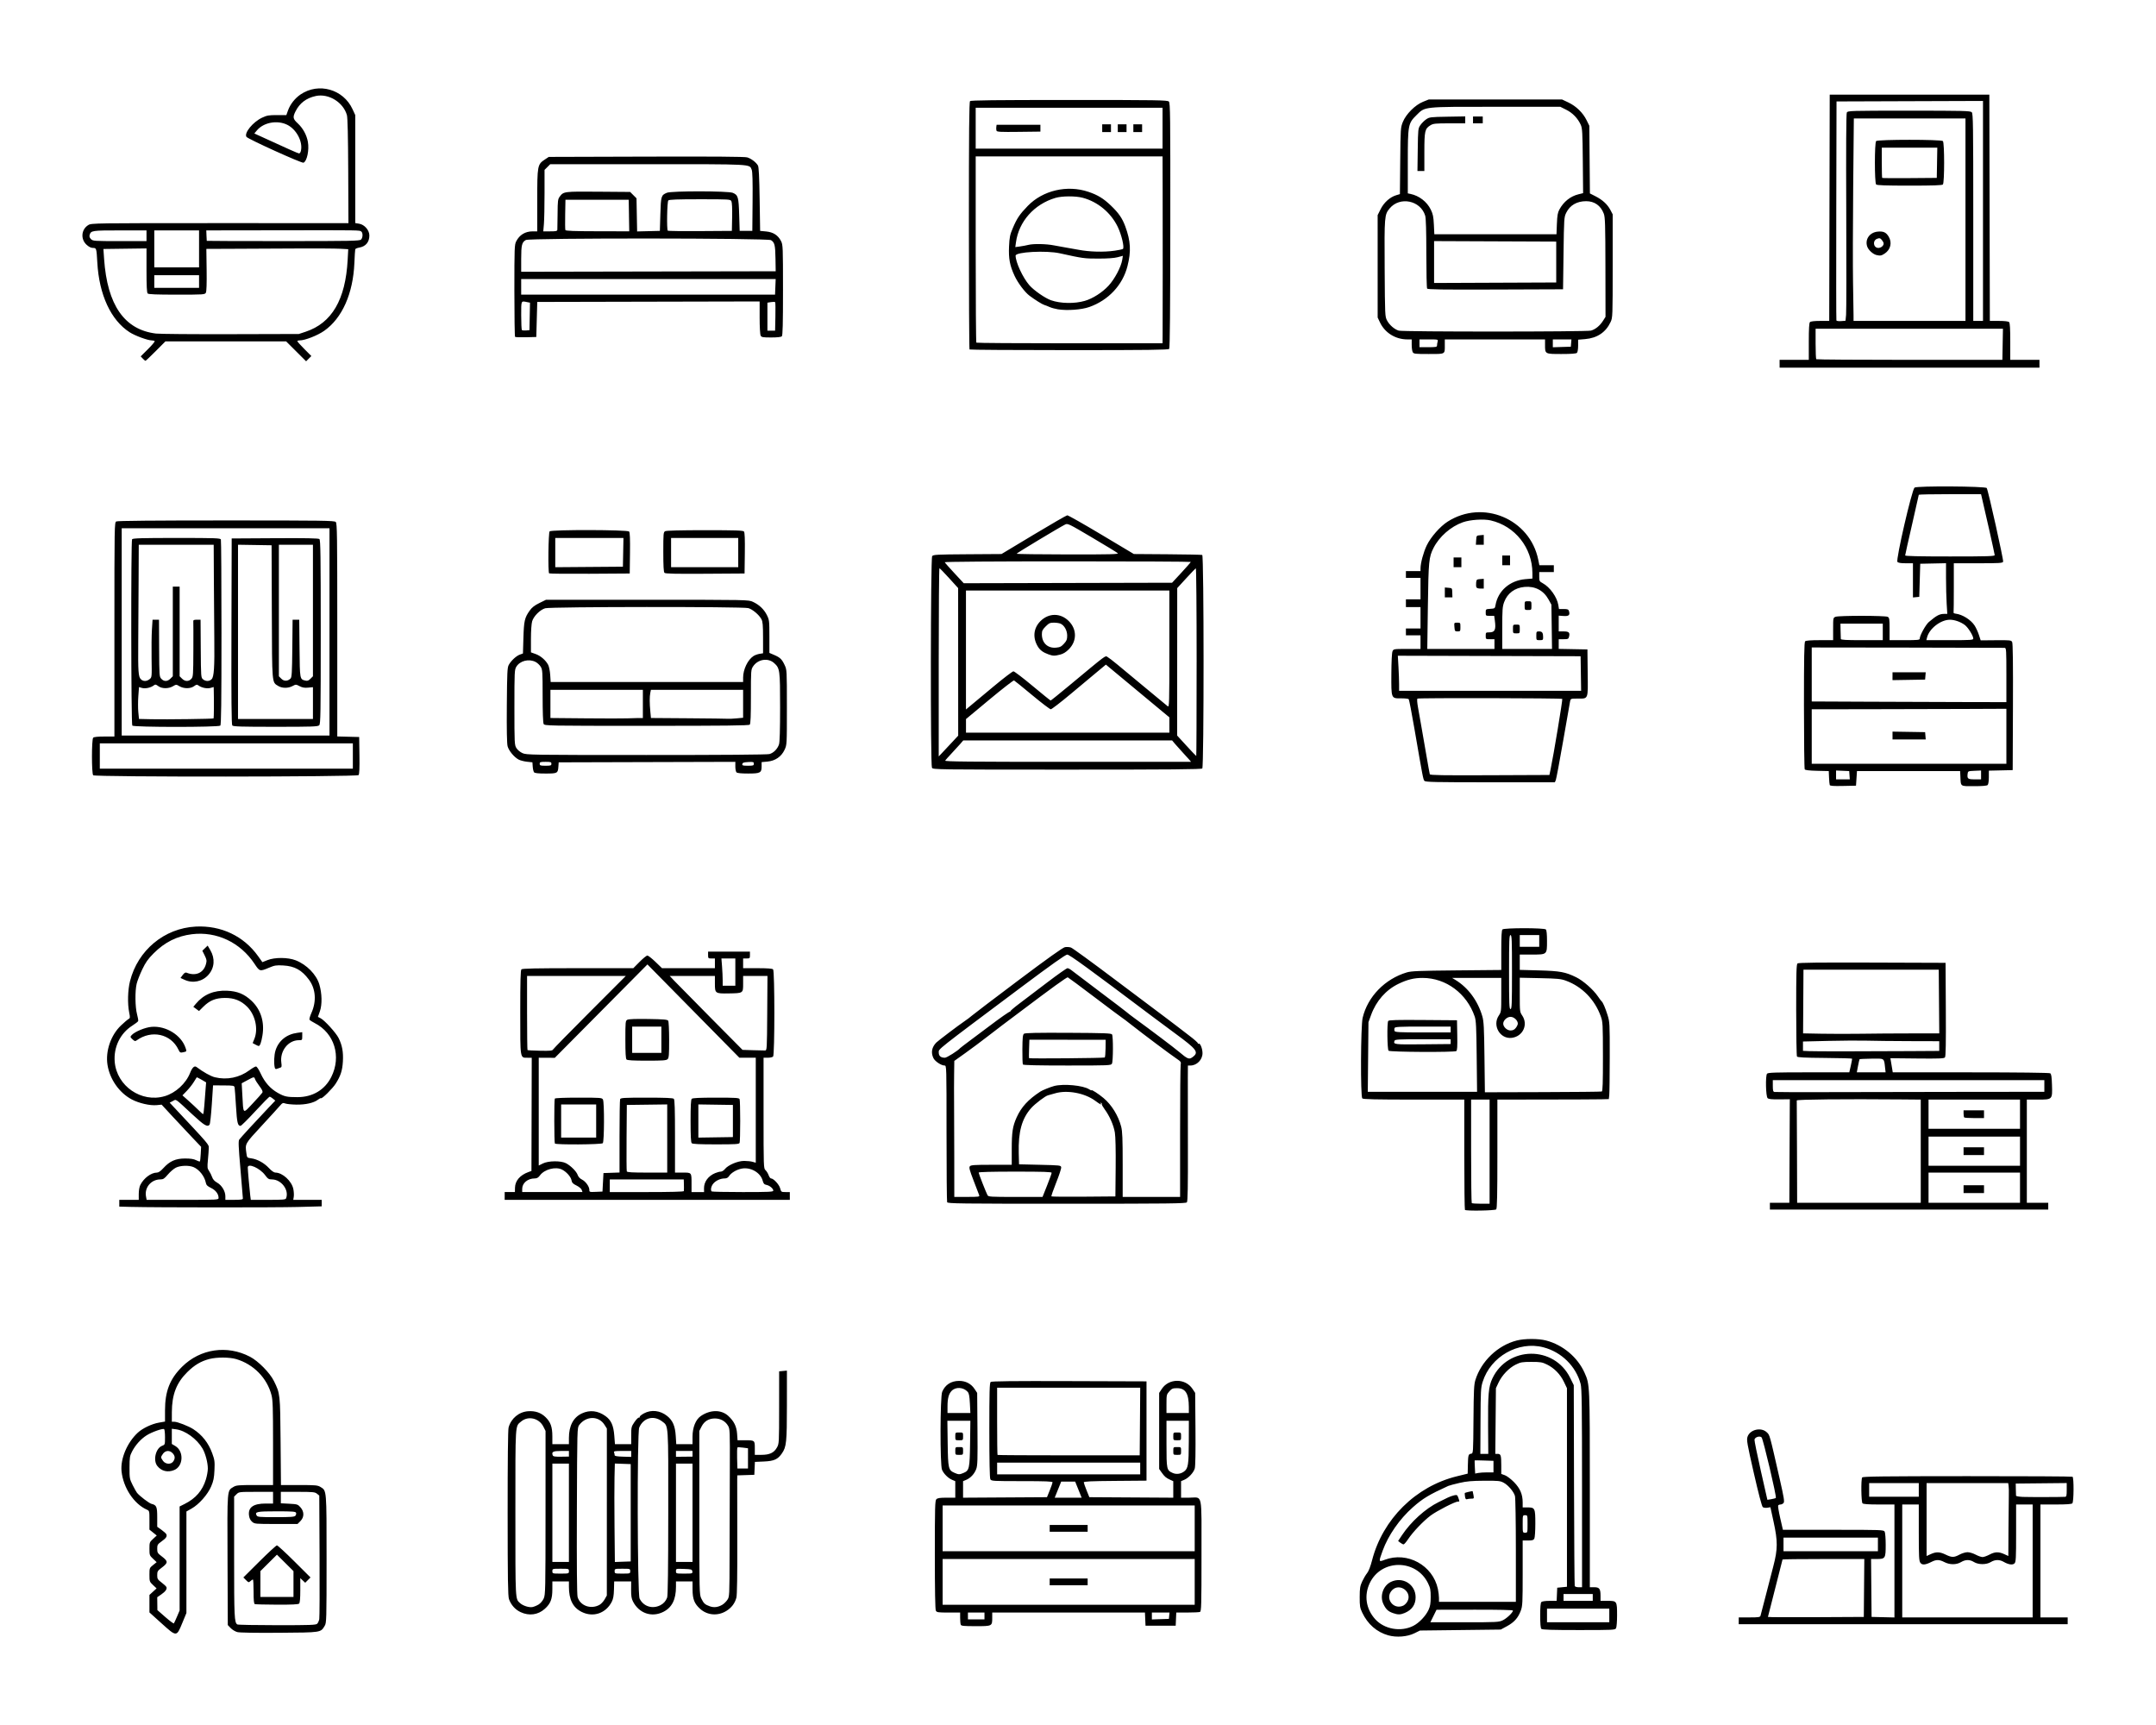 <?xml version="1.0" encoding="UTF-8" standalone="no"?>
<!-- Created with Inkscape (http://www.inkscape.org/) -->

<svg
   xmlns:dc="http://purl.org/dc/elements/1.1/"
   xmlns:cc="http://creativecommons.org/ns#"
   xmlns:rdf="http://www.w3.org/1999/02/22-rdf-syntax-ns#"
   xmlns:svg="http://www.w3.org/2000/svg"
   xmlns="http://www.w3.org/2000/svg"
   xmlns:sodipodi="http://sodipodi.sourceforge.net/DTD/sodipodi-0.dtd"
   xmlns:inkscape="http://www.inkscape.org/namespaces/inkscape"
   width="320"
   height="256"
   viewBox="0 0 320 256"
   id="svg2"
   version="1.1"
   inkscape:version="0.91+devel+osxmenu r12911"
   sodipodi:docname="home_icons.svg">
  <defs
     id="defs4" />
  <sodipodi:namedview
     id="base"
     pagecolor="#ffffff"
     bordercolor="#666666"
     borderopacity="1.0"
     inkscape:pageopacity="0.0"
     inkscape:pageshadow="2"
     inkscape:zoom="0.76312707"
     inkscape:cx="150.04019"
     inkscape:cy="0.40221977"
     inkscape:document-units="px"
     inkscape:current-layer="layer1"
     showgrid="false"
     units="px" />
  <g
     inkscape:label="Laag 1"
     inkscape:groupmode="layer"
     id="layer1"
     transform="translate(0,-135.133)">
    <path
       style="fill:#000000;stroke-width:1"
       d="m 206.066,377.831 c -1.721,-0.481 -3.066,-1.654 -3.886,-3.389 -0.332,-0.702 -0.375,-0.971 -0.369,-2.311 0.005,-1.314 0.055,-1.623 0.374,-2.311 0.203,-0.437 0.529,-0.989 0.726,-1.228 0.225,-0.273 0.499,-0.982 0.74,-1.916 1.575,-6.097 6.473,-10.95 12.562,-12.447 l 1.625,-0.4 0.028,-1.269 c 0.033,-1.493 0.071,-1.626 0.482,-1.688 0.311,-0.047 0.311,-0.051 0.35,-5.103 0.033,-4.308 0.075,-5.173 0.288,-5.85 0.876,-2.795 3.309,-5.119 6.118,-5.844 1.174,-0.303 3.211,-0.305 4.372,-0.004 2.483,0.643 4.677,2.482 5.707,4.783 0.785,1.753 0.784,1.738 0.784,17.381 l 0,14.451 0.645,0 c 0.778,0 0.944,0.227 0.944,1.291 l 0,0.732 1.078,0 c 1.354,0 1.377,0.037 1.377,2.167 0,0.884 -0.067,1.734 -0.15,1.887 -0.144,0.269 -0.358,0.279 -5.532,0.279 -3.994,0 -5.428,-0.045 -5.556,-0.173 -0.116,-0.116 -0.173,-0.77 -0.173,-1.993 0,-1.223 0.057,-1.877 0.173,-1.993 0.103,-0.103 0.599,-0.173 1.221,-0.173 l 1.048,0 0.043,-0.975 0.043,-0.975 0.722,-0.072 0.722,-0.072 0,-14.734 0,-14.734 -0.449,-0.939 c -0.539,-1.127 -1.431,-2.04 -2.511,-2.571 -0.711,-0.349 -0.956,-0.391 -2.312,-0.391 -1.364,0 -1.599,0.04 -2.329,0.399 -1.002,0.492 -2.044,1.582 -2.556,2.675 l -0.387,0.826 -0.045,4.875 -0.045,4.875 0.354,0 c 0.464,0 0.53,0.212 0.53,1.716 l 0,1.259 0.542,0.196 c 0.298,0.108 0.905,0.567 1.349,1.02 0.908,0.927 1.287,1.818 1.287,3.022 l 0,0.731 0.712,0 c 1.11,0 1.166,0.116 1.166,2.403 0,1.072 -0.067,2.075 -0.15,2.229 -0.12,0.224 -0.306,0.279 -0.939,0.279 l -0.789,0 0,4.834 c 0,4.464 -0.022,4.892 -0.286,5.597 -0.396,1.058 -0.98,1.71 -2.051,2.291 l -0.914,0.495 -5.995,0.072 -5.995,0.072 -0.838,0.411 c -1.051,0.516 -2.649,0.642 -3.856,0.305 z m 3.698,-1.41 c 0.87,-0.441 1.85,-1.471 2.272,-2.387 0.24,-0.522 0.311,-0.954 0.312,-1.903 9.2e-4,-1.054 -0.056,-1.344 -0.403,-2.052 -1.764,-3.593 -6.923,-3.601 -8.639,-0.013 -0.872,1.822 -0.568,3.843 0.806,5.364 1.352,1.497 3.805,1.927 5.652,0.991 z m -3.022,-1.899 c -0.719,-0.256 -1.035,-0.555 -1.413,-1.337 -0.572,-1.181 -0.041,-2.74 1.121,-3.295 1.735,-0.829 3.659,0.372 3.66,2.285 0,1.097 -0.547,1.884 -1.622,2.333 -0.646,0.27 -1.02,0.273 -1.746,0.014 z m 1.532,-1.103 c 0.189,-0.086 0.459,-0.351 0.599,-0.588 0.816,-1.382 -1.104,-2.858 -2.24,-1.722 -1.163,1.163 0.139,2.995 1.642,2.31 z m 14.785,2.169 c 0.597,-0.289 1.496,-1.155 1.496,-1.44 0,-0.087 -2.116,-0.136 -5.67,-0.129 l -5.67,0.01 -0.458,0.929 -0.458,0.929 5.071,0 c 4.831,0 5.1,-0.014 5.688,-0.299 z m 15.797,-0.712 0,-1.011 -4.622,0 -4.622,0 0,1.011 0,1.011 4.622,0 4.622,0 z m -13.867,-9.643 c 0,-4.192 -0.06,-7.829 -0.133,-8.083 -0.188,-0.657 -0.996,-1.608 -1.673,-1.971 -0.525,-0.281 -0.788,-0.309 -2.889,-0.297 -1.827,0.01 -2.599,0.078 -3.683,0.327 -0.755,0.173 -1.502,0.374 -1.661,0.447 -2.846,1.3 -3.771,1.858 -5.252,3.167 -1.97,1.741 -3.659,4.172 -4.485,6.455 -0.607,1.677 -0.605,1.685 0.297,1.343 3.363,-1.278 7.157,0.799 7.906,4.326 0.089,0.421 0.162,1.022 0.162,1.336 l 0,0.571 5.706,0 5.706,0 z m -17.152,-1.158 -0.324,-0.25 0.564,-0.849 c 1.336,-2.011 3.481,-3.951 5.439,-4.918 0.471,-0.233 1.084,-0.534 1.362,-0.67 0.278,-0.136 0.709,-0.291 0.958,-0.343 0.413,-0.087 0.467,-0.056 0.614,0.367 0.203,0.583 0.206,0.564 -0.072,0.564 -0.419,0 -3.143,1.398 -4.045,2.076 -1.082,0.814 -2.624,2.431 -3.327,3.489 -0.289,0.435 -0.597,0.789 -0.685,0.787 -0.088,-0.002 -0.306,-0.116 -0.484,-0.253 z m 9.604,-6.849 c -0.04,-0.263 -0.053,-0.5 -0.029,-0.527 0.053,-0.059 1.133,-0.308 1.163,-0.268 0.011,0.015 0.065,0.272 0.119,0.57 0.095,0.526 0.086,0.542 -0.33,0.542 -0.235,0 -0.523,0.036 -0.639,0.081 -0.152,0.058 -0.231,-0.054 -0.284,-0.397 z m 18.96,14.978 0,-0.506 -2.167,0 -2.167,0 0,0.506 0,0.506 2.167,0 2.167,0 z m -1.591,-16.214 c -9.3e-4,-12.278 -0.036,-14.825 -0.208,-15.473 -0.701,-2.632 -2.84,-4.738 -5.525,-5.437 -3.723,-0.97 -7.83,1.363 -9.013,5.119 -0.276,0.874 -0.301,1.334 -0.323,5.825 l -0.024,4.875 0.589,0 0.589,-10e-6 -0.027,-4.081 c -0.032,-4.793 0.067,-5.906 0.633,-7.108 2.284,-4.853 9.166,-4.912 11.545,-0.1 l 0.538,1.089 0.037,14.814 c 0.02,8.148 0.067,14.895 0.104,14.994 0.037,0.099 0.296,0.181 0.577,0.181 l 0.51,0 -0.002,-14.698 z m -8.087,5.309 c 0,-1.29 -0.002,-1.3 -0.361,-1.3 -0.358,0 -0.361,0.01 -0.361,1.3 0,1.29 0.002,1.3 0.361,1.3 0.358,0 0.361,-0.01 0.361,-1.3 z m -5.977,-7.656 0.921,0 0,-0.857 0,-0.857 -1.385,-0.046 c -0.762,-0.025 -1.396,-0.035 -1.408,-0.022 -0.013,0.013 -9.3e-4,0.459 0.026,0.99 l 0.049,0.967 0.438,-0.088 c 0.241,-0.048 0.853,-0.088 1.359,-0.088 z m -196.795,22.381 -1.77,-1.597 0,-1.299 0,-1.299 0.53,-0.485 0.53,-0.485 -0.53,-0.5 c -0.512,-0.483 -0.53,-0.533 -0.53,-1.516 0,-0.998 0.009,-1.024 0.535,-1.445 l 0.535,-0.429 -0.535,-0.505 c -0.514,-0.485 -0.535,-0.542 -0.535,-1.479 0,-0.941 0.019,-0.992 0.542,-1.474 l 0.542,-0.499 -0.542,-0.437 -0.542,-0.437 0,-1.395 c 0,-1.383 -0.004,-1.397 -0.397,-1.574 -1.911,-0.858 -3.484,-3.243 -3.742,-5.673 -0.196,-1.849 0.814,-4.258 2.405,-5.74 0.706,-0.657 2.074,-1.309 3.142,-1.496 l 0.903,-0.159 0,-1.661 c 0,-2.841 0.716,-4.669 2.536,-6.476 2.689,-2.67 6.681,-3.258 10.077,-1.484 1.232,0.644 2.952,2.388 3.549,3.6 0.929,1.888 0.929,1.887 0.991,8.977 l 0.056,6.464 2.699,0 c 2.452,0 2.743,0.027 3.177,0.292 0.914,0.557 0.894,0.321 0.894,10.717 -5.77e-4,9.092 -0.011,9.447 -0.282,9.892 -0.611,1.001 -0.459,0.978 -6.75,1.025 -3.568,0.027 -5.878,-0.013 -6.225,-0.106 -0.303,-0.082 -0.743,-0.349 -0.978,-0.594 l -0.426,-0.445 -0.039,-9.67 c -0.043,-10.692 -0.079,-10.246 0.877,-10.829 0.415,-0.253 0.739,-0.282 3.171,-0.283 l 2.708,0 0,-6.227 c 0,-5.212 -0.037,-6.371 -0.229,-7.114 -0.655,-2.542 -2.668,-4.593 -5.25,-5.352 -0.995,-0.292 -2.874,-0.296 -3.977,-0.01 -1.256,0.327 -2.201,0.889 -3.272,1.945 -1.612,1.59 -2.288,3.348 -2.292,5.959 l -0.002,1.408 0.373,0 c 0.455,0 2.114,0.648 2.805,1.095 1.317,0.852 2.254,2.043 2.813,3.578 0.359,0.984 0.392,1.233 0.335,2.507 -0.051,1.15 -0.142,1.601 -0.487,2.412 -0.513,1.208 -1.806,2.671 -2.912,3.295 l -0.762,0.43 -0.001,7.534 -0.001,7.534 -0.626,1.517 c -0.842,2.042 -0.82,2.042 -3.092,-0.009 z m 23.132,0.076 c 0.122,-0.122 0.259,-0.43 0.305,-0.686 0.046,-0.256 0.065,-4.484 0.042,-9.397 l -0.042,-8.933 -0.341,-0.276 c -0.307,-0.248 -0.595,-0.276 -2.853,-0.276 l -2.512,0 0,0.849 0,0.849 1.25,0.066 c 1.186,0.062 1.271,0.089 1.661,0.526 0.578,0.647 0.574,1.471 -0.011,2.056 l -0.422,0.422 -3.181,0 c -3.091,0 -3.192,-0.01 -3.559,-0.325 -0.255,-0.22 -0.405,-0.524 -0.46,-0.936 -0.161,-1.202 0.636,-1.772 2.479,-1.772 l 1.088,0 0,-0.867 0,-0.867 -2.534,0 c -2.498,0 -2.539,0.005 -2.889,0.355 l -0.355,0.355 0,9.025 c 0,8.93 0.035,9.66 0.478,9.942 0.094,0.06 2.751,0.11 5.903,0.111 4.958,0.002 5.761,-0.028 5.953,-0.219 z m -9.265,-2.908 c -0.131,-0.053 -0.181,-0.567 -0.181,-1.866 0,-0.986 -0.044,-1.794 -0.097,-1.794 -0.053,0 -0.218,0.11 -0.367,0.244 -0.255,0.231 -0.291,0.223 -0.661,-0.148 l -0.392,-0.392 2.392,-2.38 c 1.316,-1.309 2.482,-2.38 2.591,-2.38 0.11,0 1.276,1.071 2.591,2.38 l 2.392,2.38 -0.393,0.393 -0.393,0.393 -0.365,-0.343 -0.365,-0.343 0,1.802 c 0,1.209 -0.057,1.859 -0.173,1.975 -0.125,0.125 -1.044,0.17 -3.286,0.162 -1.712,-0.006 -3.194,-0.044 -3.293,-0.084 z m 5.742,-2.977 0,-1.917 -1.228,-1.221 -1.228,-1.221 -1.228,1.221 -1.228,1.221 0,1.917 0,1.917 2.456,0 2.456,0 z m -17.286,4.833 0.385,-0.912 0,-7.716 0,-7.716 0.758,-0.381 c 1.636,-0.821 2.629,-1.971 3.145,-3.642 0.157,-0.508 0.285,-1.229 0.285,-1.601 0,-0.884 -0.362,-2.25 -0.789,-2.979 -0.838,-1.43 -2.563,-2.679 -3.942,-2.853 l -0.614,-0.078 0,1.128 0,1.128 0.513,0.302 c 1.3,0.767 1.206,2.996 -0.15,3.563 -0.963,0.402 -1.903,0.177 -2.517,-0.603 -0.662,-0.842 -0.233,-2.633 0.717,-2.992 0.421,-0.159 0.426,-0.174 0.426,-1.276 0,-0.613 -0.059,-1.152 -0.131,-1.196 -0.222,-0.137 -1.851,0.441 -2.604,0.924 -0.867,0.556 -1.647,1.424 -2.151,2.39 -0.34,0.653 -0.377,0.881 -0.382,2.383 -0.005,1.59 0.015,1.701 0.464,2.6 0.258,0.516 0.551,1.037 0.65,1.157 0.417,0.503 1.799,1.553 2.157,1.639 0.736,0.177 0.841,0.421 0.841,1.972 l 0,1.425 0.642,0.461 c 0.353,0.253 0.676,0.55 0.718,0.659 0.125,0.325 -0.041,0.57 -0.718,1.055 -0.589,0.423 -0.642,0.512 -0.642,1.085 0,0.57 0.056,0.666 0.644,1.111 1.003,0.758 1.003,0.967 -0.001,1.72 -0.582,0.436 -0.643,0.539 -0.643,1.088 0,0.549 0.061,0.652 0.644,1.093 0.354,0.267 0.679,0.572 0.722,0.677 0.12,0.295 -0.137,0.658 -0.779,1.103 l -0.586,0.406 0.012,0.955 0.012,0.955 1.18,1.033 c 0.649,0.568 1.217,0.991 1.264,0.939 0.046,-0.052 0.257,-0.505 0.469,-1.007 z m 17.573,-14.975 c 0.098,-0.118 0.141,-0.313 0.094,-0.433 -0.071,-0.185 -0.517,-0.219 -2.876,-0.219 -2.932,0 -3.268,0.068 -2.983,0.6 0.131,0.245 0.366,0.267 2.865,0.267 2.233,0 2.754,-0.039 2.9,-0.215 z m -18.135,-8.051 c 0.31,-0.442 0.282,-0.828 -0.089,-1.222 -0.429,-0.456 -1.029,-0.437 -1.409,0.046 -0.165,0.209 -0.299,0.461 -0.299,0.558 0,0.098 0.135,0.349 0.299,0.558 0.392,0.498 1.169,0.529 1.498,0.059 z m 116.883,24.216 c -0.048,-0.126 -0.088,-0.581 -0.088,-1.011 l 0,-0.783 -1.728,0 c -1.561,0 -1.743,-0.027 -1.878,-0.279 -0.098,-0.183 -0.15,-3.046 -0.15,-8.296 0,-7.095 0.026,-8.042 0.227,-8.243 0.172,-0.172 0.537,-0.227 1.517,-0.227 l 1.29,0 0,-1.226 0,-1.226 -0.469,-0.198 c -0.599,-0.253 -1.249,-0.902 -1.501,-1.498 -0.306,-0.725 -0.284,-10.819 0.026,-11.56 0.441,-1.055 1.326,-1.626 2.522,-1.626 0.961,0 1.77,0.421 2.275,1.184 l 0.397,0.6 0.043,5.353 c 0.037,4.624 0.012,5.435 -0.188,5.957 -0.274,0.716 -0.832,1.316 -1.48,1.59 l -0.469,0.198 0,1.227 0,1.227 6.228,-0.038 6.228,-0.038 0.409,-1.011 c 0.225,-0.556 0.413,-1.092 0.417,-1.192 0.006,-0.141 -0.994,-0.181 -4.538,-0.181 -4.346,0 -4.552,-0.012 -4.695,-0.279 -0.097,-0.182 -0.15,-2.73 -0.15,-7.277 0,-5.723 0.036,-7.027 0.196,-7.161 0.143,-0.119 3.312,-0.153 11.664,-0.126 l 11.468,0.037 0,7.367 0,7.367 -4.659,0.038 c -3.587,0.029 -4.657,0.079 -4.651,0.217 0.005,0.098 0.192,0.634 0.417,1.19 l 0.409,1.011 6.228,0.038 6.228,0.038 0,-1.227 0,-1.227 -0.469,-0.211 c -0.598,-0.269 -0.829,-0.468 -1.269,-1.093 l -0.356,-0.506 0,-5.644 0,-5.644 0.397,-0.601 c 1.052,-1.59 3.497,-1.59 4.55,0 l 0.397,0.6 0.045,5.355 c 0.028,3.399 -0.01,5.542 -0.105,5.866 -0.18,0.614 -0.92,1.408 -1.565,1.679 l -0.469,0.197 0,1.226 0,1.226 1.237,0 c 2.007,0 1.796,-1.008 1.796,8.584 0,7.422 -0.024,8.294 -0.229,8.373 -0.126,0.048 -0.968,0.088 -1.871,0.088 l -1.643,0 -0.043,0.975 -0.043,0.975 -2.239,0 -2.239,0 -0.043,-0.975 -0.043,-0.975 -11.333,0 -11.333,0 0,0.732 c 0,1.298 0.015,1.291 -2.445,1.291 -1.824,0 -2.159,-0.034 -2.234,-0.229 z m 3.524,-1.288 0,-0.506 -1.228,0 -1.228,0 0,0.506 0,0.506 1.228,0 1.228,0 z m 27.419,-0.036 0.045,-0.469 -1.309,0 -1.309,0 0,0.511 0,0.511 1.264,-0.042 1.264,-0.042 0.045,-0.469 z m 3.783,-5.02 0,-3.395 -18.706,0 -18.706,0 0,3.395 0,3.395 18.706,0 18.706,0 z m -21.523,0 0,-0.506 2.817,0 2.817,0 0,0.506 0,0.506 -2.817,0 -2.817,0 z m 21.523,-7.945 0,-3.395 -18.706,0 -18.706,0 0,3.395 0,3.395 18.706,0 18.706,0 z m -21.523,0 0,-0.506 2.817,0 2.817,0 0,0.506 0,0.506 -2.817,0 -2.817,0 z m 4.264,-5.742 -0.481,-1.192 -1.038,0 -1.038,0 -0.481,1.192 -0.481,1.192 2,0 2,0 z m -17.052,-2.48 c 0.855,-0.357 0.922,-0.661 0.972,-4.394 l 0.044,-3.346 -1.707,1.3e-4 -1.707,1.6e-4 0.046,3.365 c 0.051,3.736 0.105,3.966 1.032,4.369 0.585,0.255 0.723,0.255 1.32,0.006 z m -1.223,-3.262 c 0,-0.578 0,-0.578 0.578,-0.578 0.578,0 0.578,0 0.578,0.578 0,0.578 0,0.578 -0.578,0.578 -0.578,0 -0.578,0 -0.578,-0.578 z m 0,-2.167 c 0,-0.578 0,-0.578 0.578,-0.578 0.578,0 0.578,0 0.578,0.578 0,0.578 0,0.578 -0.578,0.578 -0.578,0 -0.578,0 -0.578,-0.578 z m 27.445,4.767 0,-0.867 -10.617,0 -10.617,0 0,0.867 0,0.867 10.617,0 10.617,0 z m 6.5,0.454 c 0.614,-0.45 0.705,-1.01 0.714,-4.391 l 0.009,-3.142 -1.661,0 -1.661,0 0,3.435 c 0,3.791 0.025,3.907 0.921,4.308 0.532,0.238 1.177,0.158 1.679,-0.211 z m -1.589,-3.054 c 0,-0.578 0,-0.578 0.578,-0.578 0.578,0 0.578,0 0.578,0.578 0,0.578 0,0.578 -0.578,0.578 -0.578,0 -0.578,0 -0.578,-0.578 z m 0,-2.167 c 0,-0.578 0,-0.578 0.578,-0.578 0.578,0 0.578,0 0.578,0.578 0,0.578 0,0.578 -0.578,0.578 -0.578,0 -0.578,0 -0.578,-0.578 z m -4.946,-2.203 0.038,-5.02 -10.619,0 -10.619,0 0,4.959 c 0,2.728 0.027,4.987 0.061,5.02 0.033,0.033 4.795,0.06 10.581,0.06 l 10.52,0 0.038,-5.02 z m -25.244,-2.694 c -0.056,-1.111 -0.131,-1.495 -0.335,-1.72 -0.636,-0.701 -1.789,-0.76 -2.389,-0.121 -0.423,0.45 -0.597,1.121 -0.597,2.295 l 0,0.976 1.697,0 1.697,0 -0.072,-1.43 z m 32.498,0.527 c -0.009,-1.994 -0.501,-2.781 -1.745,-2.781 -0.643,0 -0.782,0.057 -1.152,0.472 -0.403,0.451 -0.422,0.532 -0.422,1.842 l 0,1.37 1.661,0 1.661,0 -0.004,-0.903 z m 81.618,31.743 0,-0.506 1.579,0 c 1.379,0 1.589,-0.032 1.654,-0.253 0.041,-0.139 0.375,-1.423 0.742,-2.853 0.367,-1.43 0.89,-3.457 1.163,-4.505 0.659,-2.533 0.665,-3.687 0.031,-6.595 l -0.467,-2.144 -0.461,0.075 c -0.253,0.041 -0.557,-9.3e-4 -0.675,-0.095 -0.133,-0.105 -0.639,-2.031 -1.325,-5.04 -1.003,-4.398 -1.094,-4.921 -0.939,-5.392 0.356,-1.077 2.002,-1.47 2.848,-0.679 0.464,0.433 0.396,0.19 1.929,6.923 0.637,2.8 0.731,3.385 0.574,3.575 -0.104,0.125 -0.307,0.227 -0.451,0.227 -0.144,0 -0.303,0.065 -0.352,0.145 -0.049,0.08 0.089,0.925 0.307,1.878 l 0.397,1.733 7.479,0 c 7.247,0 7.484,0.009 7.629,0.279 0.082,0.154 0.15,1.027 0.15,1.94 0,2.015 -0.062,2.114 -1.313,2.114 l -0.859,0 0.038,4.297 0.038,4.297 1.697,0.041 1.697,0.041 0,-8.383 0,-8.383 -2.282,0 c -1.583,0 -2.335,-0.053 -2.456,-0.173 -0.199,-0.199 -0.244,-3.536 -0.051,-3.84 0.094,-0.149 3.174,-0.186 15.595,-0.191 8.513,-0.004 15.544,0.035 15.625,0.085 0.218,0.135 0.195,3.725 -0.025,3.946 -0.12,0.12 -0.873,0.173 -2.456,0.173 l -2.282,0 0,8.378 0,8.378 2.022,0 2.022,0 0,0.506 0,0.506 -24.412,0 -24.412,0 0,-0.506 z m 18.6,-4.875 0.038,-4.297 -6.069,0 c -3.338,0 -6.069,0.033 -6.069,0.073 0,0.04 -0.488,1.957 -1.083,4.261 -0.596,2.303 -1.083,4.221 -1.083,4.262 0,0.041 3.201,0.057 7.114,0.037 l 7.114,-0.037 0.038,-4.297 z m 25.024,-4.008 0,-8.378 -1.228,0 -1.228,0 0,4.251 c 0,3.73 -0.029,4.28 -0.235,4.485 -0.278,0.278 -0.886,0.192 -1.615,-0.228 -0.624,-0.359 -1.279,-0.347 -1.904,0.033 -0.674,0.411 -1.839,0.407 -2.511,-0.008 -0.625,-0.386 -1.238,-0.381 -1.912,0.016 -0.701,0.413 -1.667,0.412 -2.471,-0.002 -0.746,-0.385 -1.193,-0.395 -1.889,-0.043 -0.941,0.476 -1.413,0.515 -1.677,0.138 -0.198,-0.283 -0.231,-0.912 -0.231,-4.486 l 0,-4.157 -1.228,0 -1.228,0 0,8.378 0,8.378 9.678,0 9.678,0 0,-8.378 z m -10.864,-0.939 c 0.373,-0.199 0.913,-0.361 1.2,-0.361 0.287,0 0.827,0.163 1.201,0.361 0.374,0.199 0.835,0.361 1.025,0.361 0.19,0 0.651,-0.163 1.025,-0.361 0.811,-0.431 1.364,-0.451 2.189,-0.076 l 0.614,0.279 0.022,-4.001 c 0.012,-2.201 0.035,-4.456 0.051,-5.013 0.016,-0.556 9.2e-4,-1.19 -0.033,-1.408 l -0.062,-0.397 -6.055,0 -6.055,0 0,5.41 0,5.41 0.614,-0.279 c 0.813,-0.369 1.331,-0.353 2.203,0.067 0.93,0.448 1.238,0.449 2.064,0.01 z m -12.103,-1.517 0,-1.011 -7.006,0 -7.006,0 0,1.011 0,1.011 7.006,0 7.006,0 z m -15.15,-6.905 c 0.141,-0.158 -1.883,-8.743 -2.116,-8.977 -0.267,-0.268 -0.982,-0.046 -1.054,0.328 -0.027,0.142 0.392,2.21 0.933,4.597 l 0.982,4.339 0.583,-0.093 c 0.321,-0.051 0.623,-0.139 0.673,-0.194 z m 42.92,-0.155 c 0.215,-0.016 0.253,-0.17 0.253,-1.032 l 0,-1.014 -3.783,0.038 -3.783,0.038 0.014,0.831 c 0.008,0.457 0.02,0.893 0.027,0.968 0.008,0.076 0.452,0.157 0.989,0.181 0.899,0.039 5.704,0.031 6.284,-0.012 z m -21.704,-1.029 0,-1.011 -3.683,0 -3.683,0 0,1.011 0,1.011 3.683,0 3.683,0 z M 77.272,374.384 c -0.799,-0.372 -1.419,-1.064 -1.727,-1.928 -0.156,-0.436 -0.194,-2.928 -0.199,-12.748 -0.003,-7.751 0.047,-12.397 0.14,-12.729 0.375,-1.351 1.528,-2.312 2.891,-2.411 1.059,-0.077 1.907,0.21 2.593,0.878 0.752,0.732 1.007,1.443 1.011,2.814 l 0.003,1.192 1.228,0 1.228,0 0,-0.916 c 0,-1.815 0.656,-3.054 1.933,-3.648 1.171,-0.545 2.372,-0.408 3.499,0.401 0.832,0.598 1.187,1.389 1.304,2.909 l 0.096,1.254 1.207,0 1.207,0 0,-1.284 c 0,-1.215 0.025,-1.321 0.478,-1.986 0.263,-0.386 0.556,-0.686 0.65,-0.666 0.094,0.02 0.155,-0.033 0.136,-0.117 -0.02,-0.084 0.255,-0.312 0.612,-0.506 1.098,-0.597 2.425,-0.451 3.461,0.381 0.828,0.666 1.181,1.485 1.273,2.958 l 0.076,1.22 1.207,0 1.207,0 0,-1.101 c 0,-1.378 0.468,-2.547 1.227,-3.067 1.408,-0.964 3.038,-0.974 4.075,-0.027 0.842,0.77 1.235,1.559 1.312,2.637 l 0.07,0.98 1.052,0 c 1.51,0 1.509,0 1.509,1.171 l 0,0.996 0.975,0 c 1.223,0 1.868,-0.303 2.307,-1.083 0.32,-0.57 0.325,-0.65 0.327,-5.943 l 0.002,-5.366 0.578,-0.055 0.578,-0.055 -0.002,5.132 c -0.002,5.485 -0.073,6.18 -0.734,7.144 -0.613,0.895 -1.168,1.147 -2.669,1.213 l -1.349,0.059 -0.042,0.958 -0.042,0.958 -1.264,0.042 -1.264,0.042 -0.012,0.68 c -0.007,0.374 -0.002,4.328 0.01,8.786 0.015,5.393 -0.029,8.298 -0.132,8.681 -0.227,0.842 -0.72,1.494 -1.495,1.973 -1.261,0.78 -2.818,0.654 -3.891,-0.313 -0.854,-0.77 -1.118,-1.448 -1.122,-2.881 l -0.004,-1.192 -1.228,0 -1.228,0 0,0.787 c 0,1.918 -0.597,3.097 -1.893,3.743 -1.714,0.854 -3.594,0.205 -4.489,-1.548 -0.221,-0.432 -0.284,-0.837 -0.277,-1.771 l 0.009,-1.211 -1.261,9.2e-4 -1.261,9.3e-4 -0.032,1.224 c -0.023,0.895 -0.11,1.377 -0.324,1.797 -0.88,1.725 -2.759,2.359 -4.468,1.507 -1.296,-0.646 -1.893,-1.826 -1.893,-3.743 l 0,-0.787 -1.228,0 -1.228,0 -0.003,1.192 c -0.004,1.432 -0.268,2.112 -1.12,2.879 -0.998,0.9 -2.324,1.082 -3.589,0.493 z m 2.67,-1.135 c 0.279,-0.17 0.601,-0.547 0.755,-0.887 0.255,-0.562 0.269,-1.208 0.272,-12.731 l 0.003,-12.139 -0.325,-0.645 c -0.636,-1.262 -2.256,-1.634 -3.296,-0.758 -0.904,0.761 -0.856,0.01 -0.856,13.548 0,13.213 -0.024,12.759 0.698,13.412 0.43,0.389 1.332,0.675 1.83,0.58 0.238,-0.046 0.652,-0.216 0.92,-0.379 z m 9.047,0.048 c 0.238,-0.134 0.578,-0.5 0.756,-0.813 l 0.323,-0.57 0.002,-12.389 0.002,-12.389 -0.349,-0.553 c -0.859,-1.36 -2.73,-1.342 -3.759,0.036 -0.295,0.394 -0.298,0.535 -0.341,12.703 -0.029,8.154 0.007,12.477 0.106,12.818 0.378,1.303 1.984,1.873 3.26,1.157 z m 9.029,0.059 c 0.471,-0.24 0.809,-0.621 1.002,-1.13 0.107,-0.281 0.159,-4.239 0.165,-12.582 0.01,-13.447 0.052,-12.831 -0.912,-13.566 -1.255,-0.957 -2.78,-0.545 -3.399,0.919 -0.326,0.77 -0.275,24.672 0.054,25.365 0.556,1.173 1.896,1.604 3.09,0.994 z m 9.172,-0.056 c 0.238,-0.135 0.579,-0.464 0.758,-0.729 0.325,-0.482 0.326,-0.494 0.339,-6.854 0.007,-3.504 0.023,-9.101 0.036,-12.437 0.022,-5.864 0.013,-6.084 -0.271,-6.567 -0.398,-0.677 -1.114,-1.072 -1.945,-1.072 -0.907,0 -1.581,0.41 -1.986,1.209 l -0.325,0.641 0,12.13 c 0,11.933 0.005,12.14 0.296,12.742 0.351,0.725 0.534,0.893 1.255,1.153 0.609,0.219 1.201,0.15 1.843,-0.215 z m -22.75,-4.997 c 0,-0.357 -0.014,-0.361 -1.228,-0.361 -1.213,0 -1.228,0.005 -1.228,0.361 0,0.357 0.014,0.361 1.228,0.361 1.213,0 1.228,-0.005 1.228,-0.361 z m 9.1,0 c 0,-0.355 -0.019,-0.361 -1.156,-0.361 -1.136,0 -1.156,0.006 -1.156,0.361 0,0.355 0.019,0.361 1.156,0.361 1.136,0 1.156,-0.006 1.156,-0.361 z m 9.219,0.036 c -0.043,-0.303 -0.127,-0.328 -1.238,-0.367 -1.191,-0.042 -1.192,-0.042 -1.192,0.325 0,0.364 0.008,0.367 1.238,0.367 1.201,0 1.236,-0.01 1.192,-0.325 z m -18.319,-8.703 0,-7.295 -1.228,0 -1.228,0 0,7.295 0,7.295 1.228,0 1.228,0 z m 9.173,0 0,-7.222 -1.178,-0.042 -1.178,-0.042 -0.05,2.064 c -0.028,1.135 -0.027,4.423 0.002,7.306 l 0.052,5.242 1.176,-0.042 1.176,-0.042 z m 9.173,0 0,-7.295 -1.228,0 -1.228,0 0,7.295 0,7.295 1.228,0 1.228,0 z m 8.234,-8.071 0,-1.498 -0.727,-0.097 c -0.4,-0.053 -0.774,-0.068 -0.831,-0.033 -0.057,0.035 -0.083,0.753 -0.058,1.595 l 0.045,1.531 0.785,0 0.785,0 0,-1.498 z m -26.579,-0.684 0,-0.418 -1.16,0 c -1.2,0 -1.444,0.128 -1.243,0.651 0.066,0.171 0.332,0.214 1.243,0.201 l 1.16,-0.017 0,-0.418 z m 9.245,0.023 0,-0.441 -1.316,0 c -1.14,0 -1.304,0.03 -1.228,0.228 0.048,0.126 0.088,0.309 0.088,0.407 0,0.125 0.369,0.188 1.228,0.212 l 1.228,0.034 0,-0.441 z m 9.1,-0.021 0,-0.42 -1.228,0 -1.228,0 0,0.433 0,0.433 1.228,-0.013 1.228,-0.013 0,-0.42 z m 114.645,-36.195 c -0.053,-0.053 -0.096,-3.758 -0.096,-8.234 l 0,-8.137 -7.483,0 c -5.627,0 -7.525,-0.043 -7.656,-0.173 -0.283,-0.283 -0.237,-10.733 0.052,-11.96 0.74,-3.139 3.308,-5.778 6.564,-6.744 0.669,-0.198 1.838,-0.245 7.403,-0.296 l 6.609,-0.061 0,-2.921 c 0,-2.079 0.05,-2.971 0.173,-3.094 0.245,-0.245 6.197,-0.245 6.442,0 0.113,0.113 0.173,0.708 0.173,1.711 0,2.042 0.029,2.016 -2.286,2.016 l -1.758,0 0,1.137 0,1.137 2.853,0.078 c 3.126,0.086 3.915,0.231 5.522,1.017 1.038,0.508 2.533,1.823 3.22,2.833 0.246,0.362 0.491,0.69 0.545,0.73 0.192,0.142 0.547,0.956 0.881,2.022 0.331,1.055 0.34,1.219 0.333,6.211 -0.004,2.82 -0.036,5.388 -0.072,5.706 l -0.065,0.578 -1.083,0.028 c -0.596,0.015 -4.317,0.032 -8.27,0.036 l -7.186,0.009 0,8.06 c 0,6.077 -0.043,8.103 -0.173,8.234 -0.187,0.187 -4.461,0.258 -4.642,0.077 z m 3.659,-8.643 0,-7.728 -1.372,0 -1.372,0 0,7.632 c 0,4.197 0.043,7.675 0.096,7.728 0.053,0.053 0.67,0.096 1.372,0.096 l 1.276,0 0,-7.728 z m 16.656,-8.925 c 0.129,-0.05 0.171,-1.345 0.166,-5.176 -0.006,-4.873 -0.021,-5.151 -0.32,-5.987 -0.887,-2.477 -2.777,-4.408 -5.169,-5.283 -0.752,-0.275 -1.239,-0.322 -3.858,-0.378 l -2.997,-0.064 0,2.536 c 0,2.467 0.01,2.551 0.361,3.068 0.919,1.354 0.104,3.109 -1.541,3.318 -1.744,0.223 -2.936,-1.83 -1.926,-3.318 0.351,-0.517 0.361,-0.602 0.361,-3.054 l 0,-2.521 -3.647,0 -3.647,0 0.505,0.308 c 1.873,1.142 3.31,3.09 3.98,5.397 0.212,0.731 0.262,1.68 0.315,6.067 l 0.063,5.2 8.591,-0.024 c 4.725,-0.013 8.668,-0.054 8.763,-0.09 z m -18.571,-5.195 c -0.047,-4.372 -0.096,-5.351 -0.294,-5.929 -1.174,-3.43 -4.262,-5.725 -7.715,-5.733 -1.283,-0.004 -2.262,0.234 -3.582,0.867 -1.878,0.901 -3.327,2.544 -4.086,4.637 l -0.387,1.066 -0.05,5.164 -0.05,5.164 8.11,0 8.11,0 -0.057,-5.236 z m -13.079,-0.859 c -0.199,-0.199 -0.246,-4.111 -0.053,-4.415 0.09,-0.142 1.221,-0.174 5.162,-0.144 l 5.046,0.038 0.04,2.228 c 0.03,1.686 -0.005,2.257 -0.144,2.345 -0.314,0.199 -9.849,0.15 -10.05,-0.052 z m 9.216,-1.348 0,-0.357 -4.121,0 c -3.53,0 -4.133,0.031 -4.205,0.217 -0.216,0.563 -0.092,0.579 4.191,0.537 l 4.135,-0.04 z m 0,-1.801 0,-0.433 -4.121,0 c -3.53,0 -4.133,0.031 -4.205,0.217 -0.046,0.119 -0.046,0.314 0,0.433 0.071,0.186 0.674,0.217 4.205,0.217 l 4.121,0 z m 9.668,-0.236 c 0.165,-0.209 0.299,-0.493 0.299,-0.631 0,-0.484 -0.564,-1.011 -1.083,-1.011 -0.519,0 -1.083,0.527 -1.083,1.011 0,0.484 0.564,1.011 1.083,1.011 0.351,0 0.567,-0.105 0.784,-0.381 z m -0.567,-8.286 c 0,-4.783 -0.028,-5.489 -0.217,-5.489 -0.189,0 -0.217,0.706 -0.217,5.489 0,4.783 0.028,5.489 0.217,5.489 0.189,0 0.217,-0.706 0.217,-5.489 z m 4.045,-4.622 0,-0.867 -1.444,0 -1.444,0 0,0.867 0,0.867 1.444,0 1.444,0 z m 34.235,39.363 0,-0.506 1.444,0 1.444,0 0.03,-7.078 c 0.016,-3.893 0.033,-7.349 0.036,-7.681 l 0.007,-0.603 -1.55,0.017 c -1.155,0.013 -1.602,-0.035 -1.753,-0.185 -0.265,-0.265 -0.333,-3.319 -0.081,-3.623 0.141,-0.17 1.183,-0.204 6.188,-0.204 l 6.019,0 0.225,-0.975 c 0.124,-0.536 0.207,-1.01 0.185,-1.053 -0.022,-0.043 -1.844,-0.092 -4.05,-0.109 -3.012,-0.024 -4.039,-0.076 -4.125,-0.211 -0.063,-0.099 -0.115,-3.211 -0.116,-6.915 -0.002,-5.505 0.034,-6.765 0.194,-6.898 0.143,-0.119 3.162,-0.153 11.087,-0.126 l 10.89,0.037 0.038,6.917 c 0.028,5.075 -0.008,6.971 -0.13,7.119 -0.137,0.165 -0.881,0.194 -4.133,0.161 l -3.965,-0.041 0.099,0.578 c 0.054,0.318 0.133,0.789 0.175,1.047 l 0.076,0.469 11.576,0.002 c 7.029,9.3e-4 11.661,0.056 11.793,0.139 0.166,0.105 0.228,0.512 0.266,1.742 0.067,2.172 0.076,2.162 -2.094,2.162 l -1.639,0 0,7.656 0,7.656 1.589,0 1.589,0 0,0.506 0,0.506 -20.656,0 -20.656,0 0,-0.506 z m 22.39,-8.161 0,-7.656 -2.925,-0.025 c -8.369,-0.073 -15.492,-0.002 -15.478,0.153 0.009,0.089 0.024,3.542 0.036,7.673 l 0.022,7.511 9.173,0 9.173,0 0,-7.656 z m 14.734,5.417 0,-2.239 -6.789,0 -6.789,0 0,2.239 0,2.239 6.789,0 6.789,0 z m -8.378,0.217 0,-0.578 1.517,0 1.517,0 0,0.578 0,0.578 -1.517,0 -1.517,0 z m 8.378,-5.634 0,-2.167 -6.789,0 -6.789,0 0,2.167 0,2.167 6.789,0 6.789,0 z m -8.378,0 0,-0.578 1.517,0 1.517,0 0,0.578 0,0.578 -1.517,0 -1.517,0 z m 8.378,-5.489 0,-2.167 -6.789,0 -6.789,0 0,2.167 0,2.167 6.789,0 6.789,0 z m -8.282,0.481 c -0.053,-0.053 -0.096,-0.313 -0.096,-0.578 l 0,-0.481 1.517,0 1.517,0 0,0.578 0,0.578 -1.42,0 c -0.781,0 -1.464,-0.043 -1.517,-0.096 z m -0.205,-3.792 12.098,-0.012 0,-0.867 0,-0.867 -20.151,0 -20.151,0 0,0.856 c 0,0.686 0.048,0.865 0.242,0.903 0.133,0.026 3.757,0.036 8.053,0.023 4.296,-0.013 13.255,-0.029 19.908,-0.036 z m -11.548,-3.659 c -0.157,-1.37 -0.051,-1.302 -2,-1.273 -0.946,0.014 -1.745,0.051 -1.776,0.082 -0.031,0.031 -0.136,0.482 -0.234,1.003 l -0.178,0.947 2.137,0 2.137,0 -0.087,-0.758 z m 4.109,-2.395 3.936,-0.024 0,-0.722 0,-0.722 -4.442,-0.012 c -2.443,-0.008 -5.287,-0.037 -6.32,-0.068 -1.033,-0.031 -3.584,-0.016 -5.67,0.034 l -3.792,0.091 0,0.693 0,0.693 0.903,0.043 c 0.902,0.043 7.946,0.041 15.384,-0.005 z m -0.287,-2.624 4.227,0 -0.038,-4.731 -0.038,-4.731 -10.039,0 -10.039,0 -0.029,4.728 -0.029,4.728 2.774,0.053 c 1.525,0.029 4.171,0.031 5.879,0.004 1.708,-0.028 5.008,-0.05 7.333,-0.051 z m -264.128,25.748 -1.77,-0.045 0,-0.501 0,-0.501 1.444,0 1.444,0 0,-0.874 c 0,-0.516 0.095,-1.063 0.233,-1.336 0.514,-1.021 1.608,-1.835 2.466,-1.835 0.234,0 0.554,-0.222 0.957,-0.666 0.944,-1.038 1.809,-1.423 3.206,-1.426 0.822,-0.002 1.298,0.07 1.649,0.251 0.271,0.139 0.525,0.222 0.563,0.183 0.039,-0.039 0.095,-0.543 0.126,-1.12 l 0.055,-1.05 -1.341,-1.41 c -0.737,-0.776 -2.056,-2.183 -2.93,-3.128 l -1.589,-1.717 -0.722,0.071 c -0.996,0.097 -2.646,-0.28 -3.717,-0.85 -1.849,-0.983 -3.251,-2.98 -3.593,-5.115 -0.326,-2.039 0.485,-4.415 1.998,-5.856 0.459,-0.436 0.958,-0.863 1.11,-0.947 0.255,-0.141 0.263,-0.219 0.108,-0.989 -0.261,-1.302 -0.209,-3.323 0.12,-4.629 1.16,-4.602 5.093,-7.871 9.757,-8.112 3.758,-0.194 7.126,1.403 9.259,4.391 l 0.634,0.888 0.756,-0.301 c 1.089,-0.434 3.047,-0.421 4.192,0.028 1.629,0.638 3.066,2.105 3.506,3.578 0.398,1.332 0.432,2.989 0.083,3.984 l -0.292,0.831 0.398,0.206 c 0.6,0.31 2.28,2.157 2.67,2.936 0.532,1.061 0.719,2.088 0.636,3.485 -0.08,1.349 -0.334,2.131 -1.063,3.278 -0.468,0.737 -2.051,2.304 -2.188,2.166 -0.04,-0.041 -0.237,0.056 -0.438,0.213 -0.611,0.48 -1.857,0.765 -3.236,0.738 -0.691,-0.013 -1.426,-0.089 -1.634,-0.168 -0.332,-0.126 -0.425,-0.089 -0.75,0.298 -0.204,0.243 -1.433,1.592 -2.731,2.997 -2.548,2.76 -2.48,2.638 -2.279,4.107 0.088,0.644 0.098,0.654 0.721,0.74 0.9,0.123 1.907,0.679 2.628,1.45 0.394,0.421 0.745,0.665 0.957,0.665 1.045,0 2.414,1.251 2.657,2.428 0.077,0.372 0.107,0.888 0.066,1.147 l -0.074,0.469 2.111,0 2.111,0 0,0.482 0,0.482 -3.575,0.095 c -3.426,0.091 -21.017,0.082 -24.701,-0.012 z m 12.964,-1.344 c 0,-0.576 -0.431,-1.141 -1.12,-1.472 -0.532,-0.255 -0.7,-0.421 -0.767,-0.76 -0.194,-0.97 -0.98,-1.973 -1.828,-2.331 -0.692,-0.292 -1.972,-0.249 -2.636,0.09 -0.309,0.157 -0.836,0.613 -1.172,1.011 -0.516,0.611 -0.689,0.725 -1.108,0.725 -1.373,0 -2.388,1.201 -2.139,2.529 l 0.095,0.505 5.338,0 c 5.285,0 5.338,-0.003 5.338,-0.296 z m 3.611,0.102 c 0,-0.107 -0.163,-2.062 -0.361,-4.345 -0.293,-3.359 -0.327,-4.199 -0.181,-4.405 0.192,-0.271 2.694,-2.992 4.355,-4.736 l 0.996,-1.046 -0.346,-0.288 c -0.19,-0.158 -0.411,-0.289 -0.49,-0.291 -0.079,-9.2e-4 -1.042,0.971 -2.139,2.162 -1.097,1.191 -2.08,2.165 -2.185,2.165 -0.419,0 -0.527,-0.468 -0.674,-2.909 -0.083,-1.38 -0.176,-2.638 -0.207,-2.797 -0.052,-0.267 -0.175,-0.29 -1.627,-0.297 l -1.57,-0.009 -0.186,2.825 c -0.102,1.554 -0.251,2.906 -0.331,3.006 -0.32,0.4 -0.773,0.13 -2.545,-1.511 -2.697,-2.498 -2.367,-2.273 -2.911,-1.991 l -0.465,0.24 0.429,0.457 c 5.542,5.913 5.383,5.726 5.373,6.282 -0.005,0.292 -0.062,1.083 -0.127,1.758 -0.105,1.093 -0.088,1.271 0.159,1.619 0.152,0.215 0.358,0.625 0.457,0.911 0.125,0.36 0.355,0.618 0.75,0.84 0.685,0.384 1.22,1.264 1.224,2.011 l 0.002,0.542 1.3,0 c 0.994,0 1.3,-0.046 1.3,-0.195 z m 6.413,-0.034 c 0.473,-1.232 -0.705,-2.796 -2.111,-2.803 -0.467,-0.002 -0.599,-0.086 -1.011,-0.643 -0.769,-1.039 -2.569,-1.831 -2.568,-1.128 7.23e-4,0.363 0.274,3.462 0.37,4.189 l 0.081,0.614 2.576,0 c 2.216,0 2.588,-0.032 2.663,-0.229 z M 30.325,299.22 c 0.052,-0.695 0.133,-1.757 0.181,-2.36 l 0.087,-1.096 -0.678,-0.397 c -0.373,-0.219 -0.697,-0.375 -0.719,-0.348 -0.023,0.027 -0.22,0.341 -0.438,0.699 -0.218,0.358 -0.685,0.948 -1.038,1.312 l -0.641,0.662 0.91,0.81 c 0.5,0.445 1.17,1.07 1.488,1.389 0.318,0.319 0.618,0.583 0.666,0.587 0.049,0.004 0.131,-0.562 0.182,-1.257 z m 8.607,-1.927 c 0.102,-0.172 -0.005,-0.418 -0.426,-0.978 -0.309,-0.411 -0.603,-0.877 -0.653,-1.034 -0.118,-0.373 -0.16,-0.367 -1.144,0.166 l -0.835,0.452 0.095,1.751 c 0.158,2.925 0.042,2.833 1.543,1.237 0.706,-0.75 1.345,-1.468 1.42,-1.594 z m -14.48,0.518 c 1.621,-0.481 3.147,-1.885 3.769,-3.468 0.31,-0.789 0.639,-1.091 0.941,-0.864 1.024,0.769 2.108,1.375 2.734,1.527 1.784,0.434 3.649,0.056 5.122,-1.041 0.414,-0.308 0.85,-0.56 0.971,-0.56 0.131,0 0.417,0.429 0.713,1.069 0.595,1.288 1.425,2.225 2.516,2.841 0.993,0.56 1.358,0.64 2.922,0.64 2.26,0 4.062,-1.071 5.028,-2.988 1.533,-3.043 0.467,-6.519 -2.455,-8.003 -0.372,-0.189 -0.72,-0.414 -0.773,-0.501 -0.054,-0.087 0.074,-0.54 0.283,-1.006 0.777,-1.732 0.64,-3.578 -0.368,-4.934 -1.064,-1.432 -2.122,-2.016 -3.82,-2.11 -1.027,-0.057 -1.275,-0.018 -2.095,0.328 -1.381,0.582 -1.399,0.577 -2.168,-0.581 -2.106,-3.172 -5.627,-4.835 -9.28,-4.384 -2.224,0.275 -4.029,1.175 -5.691,2.84 -0.834,0.835 -1.179,1.323 -1.687,2.383 -0.351,0.733 -0.724,1.691 -0.83,2.128 -0.261,1.078 -0.23,3.478 0.057,4.528 0.127,0.465 0.202,0.92 0.167,1.011 -0.035,0.091 -0.424,0.394 -0.863,0.672 -1.803,1.141 -2.802,3.194 -2.619,5.378 0.302,3.599 3.974,6.118 7.425,5.093 z m 16.336,-4.216 c -0.163,-0.646 -0.112,-1.878 0.107,-2.575 0.452,-1.437 1.64,-2.398 3.223,-2.608 l 0.742,-0.099 0,0.596 c 0,0.587 -0.008,0.596 -0.511,0.596 -1.576,0 -2.83,1.606 -2.594,3.322 0.08,0.584 0.056,0.694 -0.17,0.758 -0.145,0.042 -0.369,0.119 -0.497,0.172 -0.157,0.065 -0.256,0.01 -0.3,-0.164 z m -14.305,-2.695 c -1.115,-2.339 -3.995,-2.973 -6.208,-1.366 -0.206,0.149 -0.307,0.122 -0.614,-0.166 -0.346,-0.325 -0.353,-0.361 -0.125,-0.613 0.468,-0.517 2.007,-1.155 2.974,-1.233 2.134,-0.171 4.389,1.225 5.028,3.113 0.188,0.556 0.196,0.542 -0.379,0.665 -0.397,0.085 -0.464,0.045 -0.676,-0.4 z m 11.411,-0.753 -0.395,-0.214 0.25,-0.611 c 0.609,-1.486 0.144,-3.573 -1.066,-4.783 -0.915,-0.915 -1.935,-1.318 -3.306,-1.307 -1.387,0.012 -2.267,0.374 -3.219,1.324 l -0.619,0.618 -0.423,-0.312 -0.423,-0.312 0.374,-0.447 c 1.164,-1.391 2.672,-2.021 4.636,-1.94 1.524,0.064 2.551,0.484 3.615,1.479 1.384,1.295 1.969,3.139 1.635,5.159 -0.169,1.025 -0.368,1.577 -0.564,1.566 -0.057,-0.004 -0.281,-0.102 -0.498,-0.22 z m -10.482,-9.596 -0.621,-0.282 0.326,-0.441 c 0.214,-0.29 0.403,-0.41 0.549,-0.35 1.376,0.563 2.548,0.049 2.905,-1.275 0.135,-0.503 0.111,-0.663 -0.192,-1.277 l -0.347,-0.701 0.395,-0.379 0.395,-0.379 0.398,0.679 c 0.727,1.241 0.623,2.621 -0.275,3.645 -0.886,1.009 -2.309,1.315 -3.532,0.76 z m 113.163,32.994 c -0.048,-0.126 -0.088,-4.741 -0.088,-10.256 0,-10.016 -2.9e-4,-10.027 -0.296,-10.027 -0.493,0 -1.422,-0.621 -1.653,-1.105 -0.39,-0.816 -0.242,-1.612 0.427,-2.299 0.253,-0.26 3.287,-2.557 4.131,-3.127 0.437,-0.295 0.944,-0.676 1.127,-0.847 0.183,-0.17 3.263,-2.511 6.846,-5.203 4.4,-3.306 6.669,-4.922 6.991,-4.983 0.263,-0.049 0.667,-0.024 0.899,0.057 0.232,0.081 3.166,2.217 6.521,4.746 3.355,2.53 6.66,5.011 7.346,5.515 0.686,0.504 1.49,1.113 1.788,1.354 0.297,0.241 1.143,0.89 1.878,1.443 0.735,0.553 1.319,1.069 1.297,1.148 -0.022,0.079 0.024,0.104 0.102,0.056 0.229,-0.141 0.588,0.72 0.588,1.412 0,0.976 -0.841,1.832 -1.798,1.832 l -0.368,0 -0.012,1.77 c -0.006,0.973 -0.003,5.495 0.01,10.049 0.015,6.202 -0.023,8.332 -0.151,8.486 -0.147,0.177 -2.694,0.207 -17.833,0.207 -15.972,0 -17.67,-0.022 -17.75,-0.228 z m 4.761,-1.035 c -0.052,-0.139 -0.425,-1.113 -0.83,-2.164 -0.609,-1.58 -0.705,-1.949 -0.554,-2.131 0.153,-0.184 0.675,-0.22 3.198,-0.22 l 3.016,0 0,-2.304 c 0,-2.555 0.131,-3.407 0.729,-4.735 0.691,-1.534 1.719,-2.653 3.516,-3.827 0.317,-0.207 1.472,-0.674 2.038,-0.824 1.395,-0.37 4.318,-0.096 5.209,0.488 0.194,0.127 0.352,0.191 0.352,0.143 0,-0.14 1.024,0.522 1.776,1.149 1.199,0.999 2.199,2.617 2.619,4.235 0.185,0.712 0.227,1.777 0.227,5.659 l 0,4.782 4.261,0 4.261,0 0,-9.588 c 0,-5.273 0.039,-9.785 0.087,-10.025 0.08,-0.4 0.026,-0.479 -0.632,-0.921 -0.913,-0.613 -4.9,-3.598 -6.606,-4.946 -0.715,-0.565 -1.411,-1.092 -1.548,-1.171 -0.136,-0.08 -1.948,-1.433 -4.027,-3.009 -2.079,-1.575 -3.852,-2.891 -3.941,-2.924 -0.144,-0.053 -2.316,1.518 -7.364,5.327 -0.863,0.651 -1.918,1.444 -2.346,1.761 -0.427,0.318 -1.476,1.121 -2.33,1.786 -0.854,0.664 -2.285,1.73 -3.18,2.368 l -1.627,1.16 -0.027,2.038 c -0.015,1.121 -0.018,2.915 -0.006,3.988 0.012,1.073 0.024,4.696 0.027,8.053 l 0.006,6.103 1.893,0 c 1.743,0 1.886,-0.02 1.799,-0.253 z m 6.486,-19.401 c -0.052,-0.084 -0.087,-1.108 -0.077,-2.275 0.015,-1.73 0.059,-2.153 0.241,-2.29 0.163,-0.123 1.927,-0.159 6.579,-0.136 5.346,0.027 6.377,0.066 6.488,0.24 0.182,0.287 0.17,3.99 -0.014,4.334 -0.144,0.27 -0.371,0.279 -6.636,0.279 -4.411,0 -6.517,-0.049 -6.581,-0.153 z m 12.15,-1.037 c 0.059,-0.059 0.113,-0.675 0.12,-1.369 l 0.013,-1.262 -5.66,-0.004 -5.661,-0.004 -0.045,1.349 c -0.025,0.742 -0.028,1.366 -0.007,1.386 0.095,0.093 11.145,-0.002 11.24,-0.098 z m -8.559,18.992 c 0.371,-0.935 0.675,-1.78 0.675,-1.878 0,-0.138 -1.217,-0.178 -5.417,-0.178 -3.441,0 -5.417,0.052 -5.417,0.142 0,0.154 1.089,2.931 1.315,3.354 0.129,0.241 0.435,0.26 4.153,0.26 l 4.014,0 z m 10.177,-2.634 c 0.025,-2.636 -0.02,-4.628 -0.119,-5.222 -0.181,-1.086 -0.777,-2.445 -1.513,-3.447 -0.274,-0.373 -0.462,-0.713 -0.419,-0.756 0.043,-0.043 0,-0.128 -0.098,-0.188 -0.113,-0.07 -0.139,-0.049 -0.073,0.058 0.18,0.291 -0.049,0.183 -0.823,-0.388 -1.557,-1.148 -4.173,-1.63 -5.952,-1.096 -0.477,0.143 -0.942,0.274 -1.033,0.29 -0.371,0.068 -1.929,1.245 -2.508,1.894 -1.386,1.556 -1.929,3.523 -1.847,6.688 l 0.043,1.661 3.106,0.072 c 3.031,0.07 3.107,0.08 3.15,0.379 0.024,0.169 -0.31,1.189 -0.743,2.267 -0.433,1.078 -0.749,1.997 -0.704,2.042 0.045,0.045 2.2,0.065 4.787,0.044 l 4.705,-0.038 z m 11.496,-16.478 c 0.854,-0.672 0.516,-1.116 -2.573,-3.381 -0.978,-0.717 -2.511,-1.856 -3.408,-2.531 -9.565,-7.2 -12.375,-9.245 -12.705,-9.242 -0.247,0.002 -2.37,1.506 -6.717,4.759 -12.981,9.714 -12.35,9.215 -12.35,9.779 0,0.516 0.302,0.771 0.914,0.771 0.282,0 1.944,-1.05 2.264,-1.431 0.04,-0.047 0.722,-0.569 1.517,-1.16 0.794,-0.591 1.923,-1.436 2.508,-1.878 2.043,-1.542 3.322,-2.436 3.404,-2.378 0.045,0.032 0.052,0.017 0.014,-0.034 -0.037,-0.051 0.545,-0.554 1.295,-1.119 0.749,-0.565 2.622,-1.986 4.162,-3.158 1.539,-1.172 2.902,-2.131 3.028,-2.131 0.126,0 0.413,0.152 0.637,0.337 0.225,0.186 2.105,1.611 4.179,3.167 2.074,1.557 3.862,2.917 3.972,3.024 0.111,0.107 0.624,0.502 1.14,0.879 2.599,1.896 5.787,4.301 6.565,4.955 1.407,1.181 1.564,1.237 2.154,0.773 z m -102.179,20.667 0,-0.578 0.758,-5e-5 0.758,-3e-5 0.014,-0.644 c 0.022,-1.035 0.743,-1.872 2.007,-2.33 l 0.435,-0.157 0.022,-8.401 0.022,-8.401 -0.614,0 c -1.139,0 -1.092,0.289 -1.092,-6.736 0,-4.635 0.044,-6.251 0.173,-6.381 0.131,-0.131 2.192,-0.173 8.391,-0.173 l 8.217,0 0.93,-0.939 c 0.511,-0.516 1.032,-0.939 1.157,-0.939 0.125,0 0.665,0.423 1.2,0.939 l 0.973,0.939 3.925,0 3.925,0 0,-0.722 0,-0.722 -0.506,0 c -0.481,0 -0.506,-0.024 -0.506,-0.506 l 0,-0.506 3.106,0 3.106,0 0,0.506 c 0,0.482 -0.024,0.506 -0.506,0.506 l -0.506,0 0,0.722 0,0.722 2.138,0 c 1.47,0 2.192,0.054 2.311,0.173 0.249,0.249 0.249,12.693 0,12.943 -0.095,0.095 -0.453,0.173 -0.794,0.173 l -0.621,0 0,8.211 c 0,8.01 0.007,8.218 0.287,8.471 0.158,0.143 0.366,0.478 0.462,0.745 0.096,0.267 0.258,0.485 0.358,0.485 0.37,0 1.201,0.896 1.352,1.458 0.148,0.549 0.169,0.565 0.796,0.565 l 0.644,0 0,0.578 0,0.578 -21.162,0 -21.162,0 z m 11.432,-0.903 c -0.065,-0.183 -0.402,-0.465 -0.773,-0.645 -0.538,-0.261 -0.675,-0.408 -0.749,-0.804 -0.093,-0.495 -0.739,-1.221 -1.38,-1.552 -0.957,-0.493 -2.625,-0.06 -3.298,0.855 -0.241,0.328 -0.445,0.448 -0.763,0.448 -1.048,0 -1.869,0.68 -1.869,1.549 l 0,0.473 4.473,0 4.473,0 z m 3.157,-1.119 0.072,-1.372 1.192,-0.042 1.192,-0.042 0,-5.327 c 0,-2.93 0.039,-5.43 0.088,-5.555 0.077,-0.2 0.561,-0.228 3.943,-0.228 2.806,0 3.903,0.047 4.029,0.173 0.129,0.129 0.173,1.563 0.173,5.561 l 0,5.388 1.14,0 c 1.348,0 1.315,-0.042 1.315,1.673 l 0,1.216 0.93,0 0.93,0 -0.008,-0.553 c -0.013,-0.962 0.618,-1.827 1.648,-2.257 0.294,-0.123 0.674,-0.224 0.844,-0.224 0.17,0 0.443,-0.17 0.607,-0.379 0.471,-0.598 1.911,-1.21 2.85,-1.21 0.437,-6e-5 1.006,0.06 1.264,0.134 l 0.469,0.134 0,-7.79 0,-7.79 -1.216,0 -1.216,0 -6.824,-6.924 -6.824,-6.924 -6.874,6.93 -6.874,6.93 -1.192,-0.006 -1.192,-0.006 0,7.999 0,7.999 0.614,-0.307 c 0.82,-0.41 2.68,-0.429 3.431,-0.035 0.716,0.376 1.558,1.221 1.734,1.741 0.092,0.271 0.33,0.531 0.616,0.671 0.552,0.27 1.116,1.045 1.116,1.533 0,0.336 0.03,0.345 0.975,0.304 l 0.975,-0.043 0.072,-1.372 z m -7.139,-5.76 c -0.11,-0.177 -0.12,-6.487 -0.011,-6.663 0.055,-0.09 1.398,-0.144 3.542,-0.144 3.266,0 3.461,0.015 3.603,0.279 0.221,0.413 0.2,6.257 -0.024,6.481 -0.207,0.207 -6.984,0.252 -7.11,0.047 z m 6.128,-3.34 0,-2.456 -2.6,0 -2.6,0 0,2.456 0,2.456 2.6,0 2.6,0 z m 14.185,3.293 c -0.124,-0.124 -0.173,-1.059 -0.173,-3.293 0,-2.234 0.049,-3.169 0.173,-3.293 0.125,-0.125 1.126,-0.173 3.596,-0.173 2.988,0 3.434,0.029 3.51,0.228 0.048,0.126 0.088,1.583 0.088,3.238 0,1.655 -0.04,3.113 -0.088,3.238 -0.076,0.199 -0.523,0.228 -3.51,0.228 -2.469,0 -3.471,-0.048 -3.596,-0.173 z m 6.11,-3.293 0,-2.383 -2.564,-0.039 -2.564,-0.039 0,2.462 0,2.462 2.564,-0.039 2.564,-0.039 0,-2.383 z m -15.788,-9.129 c -0.123,-0.123 -0.173,-0.984 -0.173,-2.956 0,-2.655 0.014,-2.79 0.295,-2.941 0.194,-0.104 1.265,-0.143 3.111,-0.113 2.312,0.037 2.84,0.083 2.953,0.261 0.075,0.119 0.138,1.398 0.139,2.843 0.002,2.197 -0.035,2.663 -0.225,2.853 -0.191,0.191 -0.679,0.227 -3.077,0.227 -2.024,0 -2.9,-0.05 -3.023,-0.173 z m 5.171,-2.932 0,-1.95 -2.167,0 -2.167,0 0,1.95 0,1.95 2.167,0 2.167,0 z m 3.337,22.462 c 0.008,-0.08 0.014,-0.307 0.014,-0.506 0,-0.199 -0.007,-0.556 -0.014,-0.794 l -0.015,-0.433 -5.489,0 -5.489,0 0,0.939 0,0.939 5.489,0 c 3.553,0 5.494,-0.051 5.504,-0.144 z m 13.275,-0.067 c 0,-0.307 -0.533,-0.755 -1.014,-0.851 -0.334,-0.067 -0.446,-0.193 -0.565,-0.636 -0.322,-1.195 -1.779,-2.032 -3.106,-1.784 -0.753,0.141 -1.553,0.611 -1.875,1.102 -0.164,0.25 -0.366,0.359 -0.67,0.359 -0.623,0 -1.338,0.335 -1.701,0.796 -0.305,0.388 -0.41,0.936 -0.217,1.13 0.053,0.053 2.133,0.096 4.622,0.096 3.873,0 4.526,-0.03 4.526,-0.211 z m -15.745,-7.737 0,-5.059 -2.997,0.039 -2.997,0.039 -0.038,4.838 c -0.021,2.661 -0.007,4.92 0.032,5.02 0.053,0.138 0.787,0.182 3.035,0.182 l 2.966,0 0,-5.059 z M 82.092,290.876 c 0.071,-0.126 2.527,-2.631 5.459,-5.567 l 5.33,-5.337 -7.326,0 -7.326,0 0,5.465 c 0,3.006 0.03,5.495 0.066,5.531 0.036,0.036 0.877,0.082 1.868,0.101 1.52,0.03 1.822,0 1.93,-0.194 z m 31.781,-5.378 0.038,-5.525 -1.807,0 -1.807,0 0,1.159 c 0,1.405 0.016,1.394 -2.127,1.43 -2.012,0.034 -2.062,-9.2e-4 -2.062,-1.439 l 0,-1.151 -3.352,0 -3.352,0 0.644,0.685 c 0.354,0.377 2.785,2.845 5.402,5.484 l 4.758,4.799 1.525,0.049 c 0.839,0.027 1.655,0.045 1.814,0.041 0.283,-0.009 0.29,-0.12 0.327,-5.533 z m -4.732,-6.103 0,-2.022 -1.033,0 -1.033,0 0.093,1.192 c 0.051,0.655 0.093,1.565 0.094,2.022 l 8.6e-4,0.831 0.939,0 0.939,0 z m 162.434,-27.766 c -0.036,-0.102 -0.084,-0.607 -0.105,-1.124 l -0.04,-0.939 -1.728,-0.041 c -1.16,-0.028 -1.765,-0.099 -1.84,-0.217 -0.061,-0.097 -0.113,-4.372 -0.114,-9.5 -9.3e-4,-7.062 0.04,-9.366 0.171,-9.498 0.118,-0.118 0.809,-0.173 2.167,-0.173 l 1.993,0 0,-1.665 c 0,-1.654 0.002,-1.666 0.371,-1.806 0.505,-0.192 7.368,-0.184 7.728,0.009 0.251,0.134 0.279,0.316 0.279,1.806 l 0,1.656 2.239,0 c 1.96,0 2.239,-0.029 2.239,-0.232 0,-0.46 0.878,-2.059 1.352,-2.462 1.149,-0.977 1.584,-1.206 2.288,-1.206 l 0.448,0 -0.094,-1.539 c -0.052,-0.847 -0.094,-2.538 -0.094,-3.76 l 0,-2.221 -1.914,0.04 -1.914,0.04 -0.072,2.456 -0.072,2.456 -0.469,0.045 -0.469,0.045 0,-2.537 0,-2.537 -1.066,0 c -0.753,0 -1.117,-0.061 -1.239,-0.209 -0.253,-0.305 2.154,-10.735 2.543,-11.02 0.368,-0.27 10.546,-0.207 10.715,0.066 0.216,0.349 2.521,10.703 2.434,10.93 -0.079,0.205 -0.515,0.233 -3.705,0.233 l -3.616,0 0,3.611 c 0,1.986 -0.016,3.66 -0.036,3.72 -0.02,0.06 0.126,0.128 0.325,0.151 0.981,0.116 2.223,0.892 2.783,1.738 0.21,0.317 0.501,0.946 0.648,1.398 l 0.267,0.822 2.259,-0.02 c 2.119,-0.019 2.269,-0.002 2.413,0.267 0.106,0.197 0.142,3.231 0.117,9.648 l -0.037,9.361 -1.77,0.041 -1.77,0.041 0,0.978 c 0,0.568 -0.073,1.05 -0.173,1.151 -0.117,0.117 -0.776,0.173 -2.02,0.173 -2.104,0 -1.958,0.104 -2.031,-1.444 l -0.037,-0.794 -7.656,0 -7.656,0 -0.072,1.083 -0.072,1.083 -1.917,0.04 c -1.455,0.031 -1.933,-0.005 -1.983,-0.144 z m 2.933,-1.449 -0.044,-0.614 -0.975,-0.043 -0.975,-0.043 0,0.657 0,0.657 1.019,0 1.019,0 -0.044,-0.614 z m 19.529,-0.043 0,-0.657 -0.975,0.043 c -0.952,0.042 -0.976,0.053 -1.022,0.452 -0.084,0.731 0.029,0.818 1.054,0.818 l 0.943,0 0,-0.657 z m 3.756,-5.735 2e-5,-4.081 -6.175,0.027 c -3.396,0.015 -9.897,0.031 -14.445,0.036 l -8.27,0.01 0,4.045 0,4.045 14.445,0 14.445,0 0,-4.081 z m -16.901,-0.112 0,-0.581 2.42,0.04 2.42,0.04 0.045,0.542 0.045,0.542 -2.464,0 -2.464,0 0,-0.581 z m 16.901,-8.976 c 0,-3.726 -0.018,-4.022 -0.253,-4.039 -0.139,-0.01 -6.639,-0.026 -14.445,-0.036 l -14.192,-0.018 0,4.007 0,4.007 8.27,0.037 c 4.548,0.021 11.049,0.043 14.445,0.05 l 6.175,0.012 0,-4.021 z m -16.901,0.172 0,-0.581 2.464,0 2.464,0 -0.045,0.542 -0.045,0.542 -2.42,0.04 -2.42,0.04 0,-0.581 z m -1.444,-6.576 0,-1.228 -3.142,4.3e-4 -3.142,4.4e-4 0.02,1.047 c 0.012,0.576 0.027,1.128 0.036,1.227 0.012,0.138 0.742,0.181 3.122,0.181 l 3.106,0 0,-1.228 z m 13.434,0.995 c 0,-0.417 -0.757,-1.637 -1.249,-2.012 -0.608,-0.464 -1.521,-0.788 -2.219,-0.788 -1.375,0 -3.068,1.314 -3.398,2.636 l -0.099,0.397 3.482,0 c 3.109,0 3.482,-0.025 3.482,-0.233 z m 3.178,-12.394 c 0,-0.156 -1.442,-6.6 -1.95,-8.715 l -0.078,-0.325 -4.62,0 c -2.541,0 -4.62,0.041 -4.62,0.09 0,0.05 -0.455,2.061 -1.011,4.47 -0.556,2.409 -1.011,4.449 -1.011,4.532 0,0.104 2.085,0.152 6.645,0.152 5.633,0 6.645,-0.031 6.645,-0.204 z m -84.645,33.503 c -0.185,-0.223 -0.244,-0.532 -1.469,-7.658 -0.41,-2.383 -0.796,-4.391 -0.858,-4.462 -0.062,-0.071 -0.573,-0.126 -1.134,-0.122 -1.487,0.01 -1.463,0.071 -1.445,-3.63 0.01,-1.83 0.076,-3.149 0.172,-3.358 0.154,-0.339 0.19,-0.344 2.156,-0.344 l 1.999,0 0,-1.011 0,-1.011 -1.083,0 -1.083,0 0,-0.506 0,-0.506 1.083,0 1.083,0 0,-1.589 0,-1.589 -1.083,0 -1.083,0 0,-0.578 0,-0.578 1.083,0 1.083,0 0,-1.589 0,-1.589 -1.083,0 -1.083,0 0,-0.506 0,-0.506 1.083,0 1.083,0 0.002,-0.397 c 0.005,-0.808 0.434,-2.396 0.921,-3.409 0.591,-1.228 1.981,-2.812 3.091,-3.522 5.235,-3.349 12.223,-0.426 13.459,5.631 l 0.17,0.831 1.073,0 1.073,0 0,0.506 0,0.506 -1.083,0 -1.083,0 0,0.689 c 0,0.641 0.036,0.709 0.511,0.964 1.067,0.574 2.132,2.064 2.321,3.244 l 0.095,0.591 0.694,0 c 0.567,0 0.711,0.053 0.786,0.289 0.193,0.607 -0.012,0.798 -0.793,0.744 l -0.724,-0.05 0,1.17 0,1.17 0.727,0 c 0.795,0 0.961,0.164 0.803,0.795 -0.081,0.324 -0.163,0.361 -0.81,0.361 l -0.72,0 0,0.718 0,0.718 2.131,0.04 2.131,0.04 0.039,3.467 c 0.045,4.044 0.129,3.828 -1.493,3.828 -1.018,0 -1.039,0.009 -1.118,0.399 -0.044,0.22 -0.509,2.868 -1.032,5.886 -0.524,3.018 -1.015,5.633 -1.091,5.812 l -0.138,0.325 -9.591,0 c -8.3,0 -9.615,-0.029 -9.769,-0.214 z m 18.721,-1.664 c 0.44,-2.089 1.821,-10.416 1.741,-10.497 -0.119,-0.119 -21.292,-0.162 -21.483,-0.043 -0.097,0.06 -0.069,0.527 0.082,1.379 0.125,0.709 0.349,1.971 0.497,2.805 0.148,0.834 0.476,2.719 0.727,4.189 0.252,1.47 0.483,2.754 0.515,2.854 0.045,0.144 1.898,0.174 8.905,0.144 l 8.848,-0.037 0.167,-0.794 z m 4.501,-14.264 -0.039,-2.564 -13.564,-0.037 -13.564,-0.037 0.094,1.626 c 0.051,0.894 0.094,2.065 0.094,2.601 l 0,0.975 13.509,0 13.509,0 -0.039,-2.564 z m -12.823,-4.37 0,-0.722 -0.65,0 c -0.647,0 -0.65,-0.002 -0.65,-0.506 0,-0.479 0.026,-0.506 0.495,-0.506 0.871,0 1.051,-0.375 0.857,-1.785 l -0.092,-0.67 -0.63,0 c -0.622,0 -0.63,-0.008 -0.63,-0.498 0,-0.491 0.01,-0.498 0.684,-0.542 0.658,-0.042 0.688,-0.064 0.771,-0.55 0.366,-2.127 2.133,-3.662 4.439,-3.855 l 1.039,-0.087 -0.002,-0.81 c -0.012,-3.755 -2.568,-6.983 -6.192,-7.819 -1.055,-0.243 -3.043,-0.111 -4.134,0.275 -1.791,0.634 -3.497,2.128 -4.352,3.811 -0.687,1.353 -0.745,1.948 -0.838,8.665 l -0.088,6.32 4.986,0 4.986,0 0,-0.722 z m -5.945,-2.528 c -0.051,-0.648 -0.05,-0.65 0.419,-0.65 0.461,0 0.471,0.013 0.471,0.65 0,0.621 -0.019,0.65 -0.419,0.65 -0.392,0 -0.422,-0.041 -0.47,-0.65 z m -1.422,-5.137 0,-0.731 0.542,0.045 c 0.54,0.045 0.542,0.046 0.562,0.731 l 0.02,0.686 -0.562,0 -0.562,0 0,-0.731 z m 4.68,-0.772 c -0.043,-0.112 -0.057,-0.419 -0.032,-0.684 0.043,-0.443 0.09,-0.484 0.588,-0.522 l 0.542,-0.041 0,0.725 0,0.725 -0.51,0 c -0.305,0 -0.541,-0.082 -0.588,-0.203 z m -3.38,-3.697 0,-0.722 0.578,0 0.578,0 0,0.722 0,0.722 -0.578,0 -0.578,0 z m 7.222,-0.289 0,-0.722 0.578,0 0.578,0 0,0.722 0,0.722 -0.578,0 -0.578,0 z m -3.872,-2.997 c 0.044,-0.68 0.049,-0.687 0.586,-0.731 l 0.542,-0.045 0,0.731 0,0.731 -0.586,0 -0.586,0 z m 11.213,12.856 -0.046,-3.286 -0.424,-0.766 c -0.747,-1.348 -2.002,-2.006 -3.561,-1.866 -1.448,0.13 -2.535,0.933 -3.021,2.233 -0.256,0.683 -0.289,1.126 -0.289,3.871 l 0,3.1 3.693,0 3.693,0 z m -2.285,1.336 c 0,-0.621 0.019,-0.65 0.418,-0.65 0.455,0 0.593,0.205 0.593,0.878 0,0.385 -0.043,0.422 -0.506,0.422 -0.503,0 -0.506,-0.004 -0.506,-0.65 z m -3.467,-1.011 c 0,-0.647 0.003,-0.65 0.506,-0.65 0.503,0 0.506,0.004 0.506,0.65 0,0.647 -0.002,0.65 -0.506,0.65 -0.503,0 -0.506,-0.004 -0.506,-0.65 z m 1.733,-3.467 c 0,-0.647 0.003,-0.65 0.506,-0.65 0.503,0 0.506,0.004 0.506,0.65 0,0.647 -0.002,0.65 -0.506,0.65 -0.503,0 -0.506,-0.004 -0.506,-0.65 z M 13.832,250.187 c -0.244,-0.244 -0.244,-5.332 0,-5.576 0.112,-0.112 0.697,-0.173 1.661,-0.173 l 1.488,0 0,-15.884 c 0,-15.557 0.006,-15.887 0.279,-16.034 0.188,-0.101 5.537,-0.15 16.313,-0.15 14.383,0 16.056,0.023 16.26,0.227 0.204,0.204 0.227,1.856 0.227,16.029 l 0,15.802 1.625,0.041 1.625,0.041 0.039,2.726 c 0.027,1.888 -0.011,2.787 -0.126,2.925 -0.228,0.275 -39.117,0.301 -39.391,0.026 z m 38.539,-2.86 0,-1.878 -18.778,0 -18.778,0 0,1.878 0,1.878 18.778,0 18.778,0 z m -3.467,-18.417 0,-15.384 -15.42,4e-5 -15.42,4e-5 0,15.384 0,15.384 15.42,-3e-5 15.42,-1e-5 z M 19.635,242.818 c -0.183,-0.296 -0.214,-27.438 -0.031,-27.658 0.126,-0.152 1.451,-0.19 6.625,-0.19 5.764,0 6.477,0.025 6.555,0.228 0.048,0.126 0.088,6.353 0.088,13.838 0,10.393 -0.041,13.651 -0.173,13.783 -0.251,0.251 -12.907,0.25 -13.063,-0.003 z m 12.065,-1.069 c 0.051,-0.044 0.069,-2.476 0.03,-4.054 l -0.015,-0.604 -0.461,0.132 c -0.506,0.145 -1.316,-0.014 -1.775,-0.349 -0.243,-0.178 -0.326,-0.167 -0.677,0.093 -0.524,0.387 -1.512,0.392 -2.162,0.01 -0.484,-0.285 -0.488,-0.285 -0.974,0 -0.658,0.386 -1.636,0.377 -2.172,-0.019 -0.365,-0.27 -0.444,-0.281 -0.682,-0.099 -0.439,0.336 -1.252,0.509 -1.739,0.369 l -0.443,-0.127 -0.1,1.357 c -0.055,0.746 -0.055,1.81 -3.89e-4,2.364 l 0.099,1.007 1.896,0.042 c 2.125,0.046 9.087,-0.046 9.175,-0.122 z m -9.498,-5.821 c 0.34,-0.276 0.341,-0.284 0.296,-3.07 -0.025,-1.536 -0.002,-3.459 0.05,-4.273 l 0.095,-1.481 0.478,0 0.478,0 0.02,4.222 c 0.02,4.096 0.03,4.232 0.328,4.55 0.4,0.426 0.905,0.416 1.347,-0.027 l 0.355,-0.355 0,-6.651 0,-6.651 0.506,0 0.506,0 0,6.651 0,6.651 0.355,0.355 c 0.439,0.439 0.986,0.454 1.373,0.038 0.281,-0.301 0.295,-0.503 0.311,-4.297 0.009,-2.19 0.005,-4.095 -0.009,-4.234 -0.02,-0.201 0.087,-0.253 0.525,-0.253 l 0.551,2.9e-4 0.029,4.297 c 0.028,4.211 0.035,4.302 0.341,4.55 0.407,0.329 0.934,0.321 1.274,-0.019 0.353,-0.353 0.444,-1.749 0.396,-6.084 -0.02,-1.788 -0.048,-5.639 -0.063,-8.559 l -0.027,-5.309 -5.561,0 -5.561,0 -0.023,5.309 c -0.013,2.92 -0.037,6.999 -0.054,9.064 -0.036,4.439 0.017,5.212 0.385,5.58 0.347,0.347 0.869,0.344 1.301,-0.008 z m 12.275,6.87 c -0.119,-0.143 -0.153,-3.914 -0.126,-13.976 l 0.037,-13.779 6.411,-0.038 c 4.613,-0.027 6.467,0.009 6.609,0.126 0.164,0.136 0.197,2.452 0.197,13.786 0,12.191 -0.024,13.646 -0.227,13.85 -0.199,0.199 -0.988,0.227 -6.483,0.227 -5.095,0 -6.286,-0.036 -6.418,-0.196 z m 11.972,-3.322 0,-2.362 -0.716,0.069 c -0.534,0.051 -0.856,-0.005 -1.266,-0.218 -0.539,-0.281 -0.56,-0.281 -1.051,-0.018 -0.649,0.348 -1.54,0.342 -2.124,-0.014 -0.946,-0.577 -0.908,-0.136 -0.947,-11.015 l -0.035,-9.864 -2.492,-0.04 -2.492,-0.04 0,12.932 0,12.932 5.561,0 5.561,0 z m -3.322,-3.647 c 0.181,-0.177 0.224,-0.915 0.259,-4.468 l 0.042,-4.256 0.493,0 0.493,0 0.042,4.256 c 0.046,4.619 0.038,4.573 0.866,4.776 0.303,0.074 0.472,0.014 0.758,-0.273 l 0.368,-0.368 0,-9.757 0,-9.757 -2.528,0 -2.528,0 0,9.757 0,9.757 0.368,0.368 c 0.399,0.399 0.936,0.385 1.365,-0.035 z m 36.14,13.915 c -0.084,-0.101 -0.173,-0.475 -0.198,-0.831 l -0.046,-0.647 -0.794,-0.086 c -0.437,-0.047 -0.994,-0.189 -1.239,-0.316 -0.663,-0.343 -1.469,-1.31 -1.649,-1.977 -0.106,-0.393 -0.145,-2.424 -0.116,-6.111 0.037,-4.844 0.072,-5.576 0.285,-5.964 0.343,-0.626 1.107,-1.337 1.647,-1.532 l 0.461,-0.167 0.069,-2.324 c 0.075,-2.517 0.181,-2.978 0.924,-4.031 0.335,-0.474 0.716,-0.772 1.438,-1.128 l 0.983,-0.484 15.029,-9.3e-4 c 14.978,-9.2e-4 15.031,-5.7e-4 15.687,0.303 0.935,0.433 1.649,1.109 2.077,1.97 0.354,0.71 0.371,0.855 0.371,3.177 l 0,2.432 0.686,0.294 c 0.905,0.388 1.166,0.637 1.572,1.501 0.338,0.719 0.339,0.748 0.339,6.284 0,5.561 -2e-5,5.561 -0.345,6.303 -0.475,1.019 -1.385,1.643 -2.552,1.749 l -0.855,0.077 0,0.62 c 0,0.97 -0.194,1.074 -2.004,1.074 -1.013,0 -1.61,-0.06 -1.723,-0.173 -0.095,-0.095 -0.173,-0.486 -0.173,-0.867 l 0,-0.694 -13.109,0.037 -13.109,0.037 -0.046,0.647 c -0.069,0.975 -0.143,1.014 -1.904,1.014 -1.079,0 -1.6,-0.056 -1.706,-0.183 z m 2.572,-1.261 c 0,-0.257 -0.096,-0.289 -0.867,-0.289 -0.77,0 -0.867,0.032 -0.867,0.289 0,0.257 0.096,0.289 0.867,0.289 0.77,0 0.867,-0.032 0.867,-0.289 z m 30.046,-0.007 c 0,-0.269 -0.075,-0.292 -0.829,-0.253 -0.654,0.034 -0.839,0.097 -0.877,0.296 -0.042,0.218 0.072,0.253 0.829,0.253 0.788,0 0.877,-0.03 0.877,-0.296 z m 2.319,-1.437 c 0.613,-0.17 1.191,-0.754 1.417,-1.43 0.11,-0.329 0.164,-2.151 0.164,-5.522 0,-5.556 -0.032,-5.787 -0.901,-6.562 -0.9,-0.802 -2.395,-0.562 -3.104,0.499 -0.321,0.481 -0.328,0.573 -0.328,4.485 0,2.914 -0.047,4.041 -0.173,4.168 -0.133,0.133 -3.729,0.173 -15.307,0.173 -14.814,0 -15.136,-0.006 -15.283,-0.279 -0.092,-0.173 -0.15,-1.76 -0.15,-4.153 -4.32e-4,-3.587 -0.021,-3.908 -0.283,-4.336 -0.155,-0.254 -0.496,-0.574 -0.758,-0.709 -0.992,-0.515 -2.319,-0.186 -2.865,0.709 -0.267,0.438 -0.282,0.762 -0.282,6.024 0,5.323 0.013,5.582 0.291,6.039 0.168,0.276 0.55,0.595 0.902,0.755 0.592,0.269 1.169,0.277 18.378,0.28 11.267,9.2e-4 17.955,-0.05 18.281,-0.14 z m -19.473,-5.344 0.686,-9.2e-4 0,-2.095 0,-2.095 -6.861,0 -6.861,0 0,2.093 0,2.093 5.236,0.048 c 2.88,0.027 5.659,0.028 6.175,0.002 0.516,-0.025 1.248,-0.046 1.625,-0.046 z m 14.589,0.049 0.975,-0.092 0,-2.074 0,-2.074 -6.843,0 -6.843,0 -0.09,0.451 c -0.115,0.573 -0.113,1.522 0.004,2.761 l 0.092,0.973 5.577,0.04 c 3.067,0.022 5.707,0.055 5.866,0.073 0.159,0.018 0.728,-0.009 1.264,-0.059 z m 0.975,-6.04 c 0,-1.223 0.684,-2.651 1.539,-3.211 0.2,-0.131 0.602,-0.277 0.893,-0.325 l 0.529,-0.086 -0.002,-2.309 c -0.002,-1.879 -0.047,-2.391 -0.243,-2.753 -0.356,-0.655 -1.317,-1.465 -1.947,-1.64 -0.844,-0.234 -29.358,-0.213 -30.147,0.023 -0.767,0.229 -1.704,1.166 -1.934,1.934 -0.104,0.346 -0.178,1.432 -0.178,2.602 l 0,2.008 0.689,0.245 c 0.751,0.267 1.512,0.925 1.873,1.62 0.126,0.243 0.26,0.913 0.297,1.489 l 0.068,1.047 14.282,0 14.282,0 0,-0.645 z m 28.028,13.366 c -0.236,-0.44 -0.205,-31.079 0.031,-31.402 0.163,-0.223 0.662,-0.25 5.236,-0.28 l 5.056,-0.034 4.763,-2.864 c 2.62,-1.575 4.869,-2.872 4.998,-2.882 0.129,-0.01 2.406,1.279 5.059,2.864 l 4.825,2.882 4.984,0.035 c 2.741,0.019 5.065,0.066 5.164,0.104 0.258,0.098 0.265,31.425 0.008,31.683 -0.133,0.133 -4.788,0.173 -20.073,0.173 -19.527,0 -19.903,-0.006 -20.05,-0.279 z m 38.188,-1.199 c -0.151,-0.177 -0.609,-0.681 -1.018,-1.119 -0.408,-0.438 -0.918,-1.008 -1.132,-1.266 l -0.39,-0.469 -15.501,0 -15.501,0 -0.467,0.542 c -0.257,0.298 -0.837,0.932 -1.289,1.408 -0.452,0.477 -0.87,0.948 -0.929,1.047 -0.086,0.144 3.593,0.181 18.197,0.181 l 18.304,0 z m -35.327,-2.45 1.034,-1.112 -0.004,-10.95 -0.004,-10.95 -1.333,-1.469 c -0.733,-0.808 -1.382,-1.474 -1.441,-1.481 -0.06,-0.008 -0.108,6.276 -0.108,13.961 l 0,13.973 0.411,-0.431 c 0.226,-0.237 0.876,-0.931 1.444,-1.543 z m 36.424,-12.045 c 0,-7.673 -0.053,-13.93 -0.118,-13.903 -0.065,0.026 -0.713,0.698 -1.44,1.493 l -1.323,1.444 -0.005,10.941 -0.005,10.941 1.389,1.517 c 0.764,0.835 1.414,1.517 1.444,1.517 0.031,0 0.056,-6.278 0.056,-13.951 z m -4.045,9.351 0,-1.134 -4.712,-3.914 -4.712,-3.914 -1.246,1.036 c -0.685,0.57 -2.472,2.062 -3.97,3.315 -1.498,1.253 -2.832,2.278 -2.963,2.278 -0.131,0 -1.376,-0.947 -2.765,-2.104 -1.389,-1.157 -2.598,-2.136 -2.687,-2.175 -0.089,-0.039 -1.73,1.235 -3.647,2.83 l -3.486,2.901 0,1.008 0,1.008 15.095,0 15.095,0 z m -26.107,-5.706 c 1.491,-1.243 2.824,-2.259 2.961,-2.258 0.138,9.3e-4 1.418,0.977 2.844,2.167 1.427,1.19 2.633,2.164 2.68,2.164 0.047,0 1.318,-1.024 2.823,-2.275 5.573,-4.632 5.248,-4.388 5.598,-4.201 0.174,0.093 0.836,0.6 1.471,1.127 0.636,0.527 2.522,2.093 4.192,3.479 1.67,1.386 3.149,2.61 3.286,2.719 0.236,0.187 0.25,-0.274 0.25,-8.486 l 0,-8.685 -15.095,0 -15.095,0 0,8.825 0,8.825 0.686,-0.57 c 0.377,-0.313 1.906,-1.587 3.397,-2.83 z m 8.16,-4.777 c -0.781,-0.279 -1.24,-0.613 -1.563,-1.138 -0.81,-1.317 -0.67,-2.752 0.37,-3.791 1.234,-1.234 2.981,-1.238 4.208,-0.012 1.222,1.222 1.222,2.975 -0.002,4.198 -0.419,0.419 -0.822,0.664 -1.281,0.78 -0.833,0.21 -1.055,0.205 -1.732,-0.037 z m 2.301,-1.579 c 0.4,-0.436 0.478,-0.634 0.478,-1.201 0,-0.76 -0.418,-1.517 -0.979,-1.773 -0.184,-0.084 -0.632,-0.152 -0.995,-0.152 -0.574,0 -0.733,0.073 -1.221,0.561 -0.472,0.472 -0.561,0.656 -0.561,1.163 0,1.282 0.852,2.093 2.086,1.987 0.595,-0.051 0.792,-0.148 1.192,-0.584 z m 17.435,-10.551 c 0.764,-0.825 1.389,-1.539 1.389,-1.587 0,-0.048 -8.228,-0.087 -18.285,-0.087 -10.875,1e-5 -18.265,0.053 -18.237,0.131 0.026,0.072 0.672,0.803 1.435,1.624 l 1.387,1.493 15.461,-0.037 15.461,-0.037 1.389,-1.5 z m -9.453,-2.886 c -0.115,-0.107 -1.829,-1.152 -3.81,-2.322 -3.462,-2.046 -3.616,-2.121 -3.993,-1.934 -0.85,0.422 -7.204,4.245 -7.208,4.337 -0.002,0.054 3.421,0.101 7.608,0.105 6.372,0.008 7.578,-0.024 7.403,-0.186 z m -84.397,2.994 c -0.184,-0.184 -0.113,-6.044 0.075,-6.232 0.271,-0.271 11.575,-0.247 11.801,0.026 0.115,0.139 0.153,1.112 0.126,3.214 l -0.039,3.015 -5.933,0.038 c -3.263,0.021 -5.977,-0.006 -6.031,-0.06 z m 10.992,-3.119 0.04,-2.131 -5.06,0 -5.06,0 0,2.169 0,2.169 5.02,-0.038 5.02,-0.038 0.04,-2.131 z m 6.13,3.042 c -0.125,-0.125 -0.175,-1.003 -0.175,-3.102 0,-2.746 0.017,-2.937 0.279,-3.077 0.179,-0.096 2.303,-0.15 5.905,-0.15 4.601,0 5.655,0.036 5.79,0.199 0.115,0.139 0.153,1.112 0.126,3.214 l -0.039,3.015 -5.856,0.038 c -4.434,0.029 -5.898,-0.005 -6.031,-0.137 z m 10.948,-3.006 0,-2.167 -4.984,0 -4.984,0 0,2.167 0,2.167 4.984,0 4.984,0 z m 154.561,-28.023 0,-0.578 2.167,0 2.167,0 0,-2.716 c 0,-1.92 0.051,-2.766 0.173,-2.889 0.11,-0.11 0.664,-0.173 1.516,-0.173 l 1.343,0 0.037,-16.792 0.037,-16.792 11.845,0 11.845,0 0.037,16.792 0.037,16.792 1.343,0 c 0.852,0 1.406,0.064 1.516,0.173 0.123,0.123 0.173,0.969 0.173,2.889 l 0,2.716 2.167,0 2.167,0 0,0.578 0,0.578 -19.284,0 -19.284,0 0,-0.578 z m 33.108,-2.889 0.043,-2.311 -13.903,1.5e-4 -13.903,1.4e-4 0,2.215 c 0,1.218 0.043,2.258 0.096,2.311 0.053,0.053 6.29,0.096 13.86,0.096 l 13.764,0 0.043,-2.311 z m -23.239,-4.382 c 0.046,-0.489 0.057,-7.382 0.024,-15.318 -0.039,-9.445 -0.01,-14.521 0.084,-14.698 0.138,-0.259 0.51,-0.27 9.229,-0.27 8.066,0 9.11,0.025 9.312,0.227 0.204,0.204 0.227,1.817 0.227,15.601 l 0,15.374 0.722,0 0.722,0 0,-16.324 0,-16.324 -10.87,0.037 -10.87,0.037 -0.037,16.178 c -0.021,8.898 -0.012,16.244 0.019,16.325 0.031,0.081 0.348,0.124 0.705,0.095 l 0.649,-0.052 0.084,-0.89 z m 17.72,-14.107 0,-15.023 -8.285,0 -8.285,0 -0.096,10.148 c -0.053,5.581 -0.063,11.968 -0.023,14.192 0.04,2.225 0.074,4.418 0.075,4.875 l 0.002,0.831 8.306,0 8.306,0 0,-15.023 z m -13.217,5.241 c -0.526,-0.128 -1.202,-0.752 -1.372,-1.267 -0.353,-1.071 0.369,-2.091 1.563,-2.205 0.835,-0.08 1.237,0.101 1.622,0.732 0.538,0.883 0.301,1.926 -0.572,2.514 -0.484,0.326 -0.68,0.362 -1.24,0.226 z m 0.856,-1.279 c 0.298,-0.298 0.286,-0.534 -0.047,-0.946 -0.235,-0.291 -0.332,-0.318 -0.686,-0.194 -0.737,0.258 -0.597,1.367 0.173,1.367 0.183,0 0.435,-0.102 0.56,-0.227 z m -0.9,-9.191 c -0.245,-0.245 -0.245,-6.197 0,-6.442 0.248,-0.248 9.661,-0.248 9.909,0 0.245,0.245 0.245,6.197 0,6.442 -0.128,0.128 -1.428,0.173 -4.955,0.173 -3.526,0 -4.827,-0.046 -4.955,-0.173 z m 9.039,-3.218 0.04,-2.243 -4.12,0 -4.12,0 0,2.215 c 0,1.218 0.027,2.242 0.06,2.275 0.033,0.033 1.869,0.046 4.081,0.028 l 4.021,-0.032 0.04,-2.243 z m -266.305,29.06 -0.311,-0.331 1.073,-1.066 c 0.59,-0.586 1.04,-1.12 1,-1.185 -0.04,-0.066 -0.237,-0.119 -0.437,-0.119 -0.597,0 -2.478,-0.693 -3.278,-1.208 -2.785,-1.791 -4.532,-5.561 -4.799,-10.359 -0.117,-2.109 -0.131,-2.156 -0.648,-2.156 -0.287,0 -0.605,-0.158 -0.945,-0.47 -0.922,-0.845 -0.79,-2.292 0.266,-2.931 0.457,-0.277 0.863,-0.282 19.534,-0.28 l 19.067,0.002 -0.033,-7.73 c -0.023,-5.197 -0.087,-7.918 -0.196,-8.305 -0.54,-1.907 -2.713,-3.24 -4.614,-2.833 -1.41,0.302 -2.396,1.049 -3.013,2.282 -0.432,0.863 -0.386,1.116 0.32,1.767 0.778,0.717 1.33,1.719 1.516,2.753 0.219,1.215 -0.137,2.899 -0.654,3.097 -0.267,0.102 -8.269,-3.526 -8.466,-3.839 -0.366,-0.582 0.962,-2.205 2.33,-2.846 0.715,-0.335 1.001,-0.384 2.207,-0.38 l 1.385,0.006 0.243,-0.685 c 0.328,-0.924 1.038,-1.827 1.884,-2.396 2.676,-1.801 6.331,-0.761 7.694,2.188 l 0.408,0.883 0.001,8.015 0.001,8.015 0.573,0.093 c 0.796,0.129 1.519,0.962 1.519,1.75 0,0.979 -0.54,1.627 -1.493,1.79 -0.305,0.052 -0.576,0.167 -0.603,0.255 -0.027,0.088 -0.085,1.005 -0.128,2.038 -0.192,4.547 -1.814,8.189 -4.479,10.061 -0.985,0.692 -2.852,1.423 -3.632,1.423 -0.195,0 -0.354,0.053 -0.354,0.117 0,0.065 0.468,0.587 1.039,1.161 l 1.039,1.043 -0.389,0.389 -0.389,0.389 -1.483,-1.478 -1.483,-1.478 -8.956,0 -8.956,0 -1.439,1.444 c -0.791,0.794 -1.478,1.444 -1.525,1.444 -0.047,0 -0.226,-0.149 -0.397,-0.331 z m 24.167,-3.986 c 3.887,-1.286 5.917,-4.75 6.238,-10.647 l 0.087,-1.602 -1.213,-0.068 c -0.667,-0.037 -3.553,-0.056 -6.413,-0.04 -2.86,0.015 -7.053,0.035 -9.317,0.045 l -4.117,0.017 0.042,3.105 c 0.027,2.014 -0.013,3.207 -0.113,3.395 -0.15,0.28 -0.299,0.29 -4.31,0.29 -3.039,0 -4.202,-0.046 -4.328,-0.173 -0.125,-0.125 -0.173,-1.09 -0.173,-3.431 l 1.29e-4,-3.257 -3.198,0.042 -3.198,0.042 0.101,1.47 c 0.472,6.855 3.018,10.516 7.707,11.083 0.535,0.065 5.522,0.106 11.083,0.091 l 10.111,-0.027 1.011,-0.335 z m -15.817,-7.456 0,-0.939 -3.322,0 -3.322,0 0,0.939 0,0.939 3.322,0 3.322,0 z m 0,-4.839 0,-2.745 -3.322,0 -3.322,0 0,2.745 0,2.745 3.322,0 3.322,0 z m -7.8,-1.95 0,-0.794 -3.945,0 c -4.166,0 -4.303,0.021 -4.498,0.679 -0.065,0.219 -0.002,0.41 0.202,0.614 0.284,0.284 0.456,0.296 4.269,0.296 l 3.972,0 z m 31.841,0.567 c 0.272,-0.272 0.299,-0.978 0.046,-1.186 -0.262,-0.215 0.063,-0.21 -11.959,-0.192 l -11.056,0.016 0.03,0.758 c 0.017,0.417 0.036,0.775 0.042,0.794 0.006,0.02 5.109,0.036 11.34,0.036 10.106,0 11.353,-0.025 11.556,-0.227 z m -8.93,-13.145 c 0.336,-1.339 -0.642,-3.213 -2.033,-3.894 -1.483,-0.725 -3.493,-0.351 -4.492,0.836 l -0.384,0.456 0.413,0.19 c 4.512,2.07 6.078,2.768 6.225,2.775 0.098,0.005 0.22,-0.158 0.271,-0.363 z m 165.023,29.849 c -0.082,-0.154 -0.15,-0.641 -0.15,-1.083 l 0,-0.804 -0.624,0 c -1.781,0 -3.348,-0.97 -4.087,-2.528 l -0.342,-0.722 -9.2e-4,-7.597 -9.3e-4,-7.597 0.446,-0.893 c 0.494,-0.989 1.388,-1.786 2.311,-2.063 l 0.548,-0.164 0.047,-4.927 c 0.045,-4.787 0.056,-4.951 0.388,-5.779 0.467,-1.164 1.825,-2.524 2.992,-2.994 l 0.852,-0.343 9.895,0 9.895,0 0.939,0.445 c 1.151,0.545 2.158,1.526 2.698,2.626 l 0.407,0.829 0.043,5.021 0.043,5.021 0.824,0.419 c 1.048,0.533 1.785,1.209 2.217,2.034 l 0.34,0.65 0,7.656 c 0,7.479 -0.008,7.671 -0.304,8.313 -0.71,1.535 -1.993,2.397 -3.792,2.548 l -1.032,0.086 0,0.889 c 0,0.499 -0.076,0.965 -0.173,1.062 -0.119,0.119 -0.84,0.173 -2.306,0.173 -2.46,0 -2.432,0.016 -2.432,-1.363 l 0,-0.804 -7.439,0 -7.439,0 0,0.855 c 0,1.385 0.134,1.312 -2.394,1.312 -2.045,0 -2.23,-0.022 -2.368,-0.279 z m 3.608,-0.985 c 9.3e-4,-0.139 0.041,-0.399 0.089,-0.578 0.086,-0.321 0.068,-0.325 -1.302,-0.325 l -1.389,0 0,0.578 0,0.578 1.3,0 c 1.141,0 1.3,-0.031 1.302,-0.253 z m 19.905,-0.361 0.045,-0.542 -1.381,0 -1.381,0 0,0.583 0,0.583 1.336,-0.042 1.336,-0.041 0.045,-0.542 z m 2.948,-1.848 c 0.662,-0.184 1.326,-0.729 1.797,-1.475 l 0.358,-0.567 -0.013,-7.359 c -0.012,-6.431 -0.043,-7.436 -0.248,-7.968 -0.461,-1.193 -1.376,-1.837 -2.612,-1.837 -1.375,0 -2.405,0.596 -2.954,1.709 -0.324,0.658 -0.334,0.807 -0.404,6.019 l -0.072,5.345 -10.03,0.037 c -7.928,0.029 -10.054,-8.7e-4 -10.145,-0.144 -0.064,-0.1 -0.116,-2.449 -0.117,-5.221 -9.3e-4,-3.352 -0.058,-5.223 -0.167,-5.589 -0.683,-2.28 -3.773,-2.909 -5.284,-1.075 -0.764,0.927 -0.78,1.123 -0.733,8.887 0.043,7.09 0.046,7.155 0.367,7.756 0.354,0.662 1.089,1.296 1.725,1.487 0.609,0.183 27.875,0.179 28.534,-0.004 z m -5.16,-10.177 0,-3.033 -9.064,-0.037 -9.064,-0.037 0,3.108 0,3.108 9.064,-0.037 9.064,-0.037 0,-3.033 z m 0.1,-5.67 c 0.048,-1.245 0.121,-1.667 0.373,-2.131 0.63,-1.159 1.627,-1.954 2.822,-2.25 l 0.695,-0.172 -0.045,-4.784 c -0.039,-4.206 -0.076,-4.852 -0.301,-5.35 -0.437,-0.968 -1.203,-1.765 -2.151,-2.239 l -0.889,-0.444 -9.581,0 c -10.949,0 -10.451,-0.053 -11.781,1.257 -1.225,1.206 -1.271,1.455 -1.271,6.907 l 0,4.686 0.397,0.083 c 1.292,0.27 2.442,1.158 3.014,2.327 0.319,0.652 0.402,1.055 0.458,2.229 l 0.069,1.433 9.065,0 9.065,0 0.059,-1.553 z m -20.655,-10.989 c 0.043,-3.059 0.054,-3.168 0.392,-3.66 0.191,-0.279 0.576,-0.664 0.856,-0.856 0.484,-0.332 0.631,-0.35 3.155,-0.393 l 2.647,-0.045 0,0.514 0,0.515 -2.347,5.7e-4 c -2.073,4.5e-4 -2.401,0.034 -2.81,0.283 -0.836,0.509 -0.91,0.834 -0.91,3.971 l 0,2.824 -0.513,0 -0.513,0 0.044,-3.153 z m 8.205,-4.431 0,-0.506 0.722,0 0.722,0 0,0.506 0,0.506 -0.722,0 -0.722,0 z m -74.729,34.066 c -0.053,-0.053 -0.096,-8.328 -0.096,-18.388 0,-14.035 0.04,-18.332 0.173,-18.465 0.133,-0.133 3.599,-0.173 14.724,-0.173 13.135,0 14.573,0.022 14.781,0.231 0.209,0.209 0.229,1.937 0.217,18.379 -0.01,12.458 -0.062,18.205 -0.166,18.331 -0.121,0.145 -3.162,0.183 -14.844,0.183 -8.081,0 -14.735,-0.043 -14.788,-0.096 z m 28.659,-2.251 c 0.017,-2.16 0.019,-15.784 0.004,-21.306 l -0.014,-5.092 -13.867,0 -13.867,0 0,13.771 c 0,7.574 0.043,13.814 0.096,13.867 0.053,0.053 6.293,0.096 13.867,0.096 l 13.771,0 0.01,-1.336 z m -15.549,-3.71 c -0.403,-0.064 -0.956,-0.217 -1.228,-0.34 -0.272,-0.123 -0.627,-0.262 -0.788,-0.307 -0.304,-0.086 -1.386,-0.763 -2.2,-1.375 -0.685,-0.515 -1.716,-1.886 -2.201,-2.928 -0.716,-1.535 -0.913,-2.577 -0.829,-4.376 0.065,-1.393 0.135,-1.732 0.569,-2.749 0.617,-1.447 1.011,-2.03 2.211,-3.268 2.239,-2.312 5.86,-3.153 9.001,-2.091 1.391,0.47 2.233,0.984 3.328,2.03 1.158,1.106 1.699,1.887 2.144,3.099 0.804,2.19 0.886,3.693 0.322,5.909 -0.711,2.794 -2.809,5.042 -5.646,6.05 -1.161,0.412 -3.281,0.569 -4.683,0.347 z m 3.998,-1.25 c 1.182,-0.343 2.592,-1.245 3.528,-2.256 0.906,-0.979 1.86,-2.781 2.028,-3.834 l 0.096,-0.597 -0.775,0.206 c -0.503,0.134 -1.512,0.206 -2.87,0.206 -2.083,-1.5e-4 -2.284,-0.028 -5.706,-0.784 -2.033,-0.449 -6.575,-0.209 -6.571,0.347 0.007,0.977 1.056,3.239 2.025,4.368 0.658,0.767 2.335,1.936 3.228,2.251 1.412,0.497 3.493,0.535 5.017,0.092 z m 4.42,-7.444 c 0.619,-0.089 1.177,-0.209 1.24,-0.266 0.242,-0.22 -0.206,-2.115 -0.779,-3.295 -1.017,-2.093 -2.961,-3.704 -5.187,-4.296 -1.062,-0.283 -3.071,-0.273 -4.053,0.018 -3.162,0.939 -5.44,3.505 -5.86,6.604 l -0.095,0.698 0.707,-0.097 c 0.389,-0.053 0.935,-0.156 1.213,-0.228 0.756,-0.196 2.684,-0.159 3.828,0.072 0.556,0.113 1.271,0.242 1.589,0.287 0.318,0.045 1.228,0.207 2.022,0.359 1.666,0.319 3.759,0.375 5.375,0.142 z m 7.12,-18.183 0,-3.033 -13.867,0 -13.867,0 0,3.033 0,3.033 13.867,0 13.867,0 z m -24.644,0.374 c -0.044,-0.115 -0.059,-0.36 -0.033,-0.544 l 0.048,-0.336 3.25,0 3.25,0 0,0.506 0,0.506 -3.217,0.039 c -2.699,0.033 -3.23,0.006 -3.298,-0.17 z m 15.688,-0.374 0,-0.578 0.65,0 0.65,0 0,0.578 0,0.578 -0.65,0 -0.65,0 z m 2.311,0 0,-0.578 0.65,0 0.65,0 0,0.578 0,0.578 -0.65,0 -0.65,0 z m 2.311,0 0,-0.578 0.65,0 0.65,0 0,0.578 0,0.578 -0.65,0 -0.65,0 z m -91.769,30.965 c -0.055,-0.056 -0.101,-3.148 -0.101,-6.872 0,-6.359 0.017,-6.803 0.274,-7.307 0.487,-0.955 1.343,-1.475 2.428,-1.475 l 0.693,3e-5 0,-4.586 c 0,-5.201 0.028,-5.349 1.131,-6.08 l 0.581,-0.384 14.456,-0.043 c 10.016,-0.03 14.62,0.005 14.991,0.112 0.587,0.171 1.321,0.727 1.599,1.211 0.126,0.219 0.198,1.677 0.25,5.004 l 0.072,4.695 0.896,0.086 c 1.058,0.101 1.766,0.56 2.211,1.434 0.275,0.539 0.288,0.859 0.288,7.257 0,5.014 -0.043,6.737 -0.173,6.867 -0.111,0.111 -0.679,0.173 -1.584,0.173 -1.247,0 -1.428,-0.033 -1.56,-0.279 -0.086,-0.16 -0.15,-1.299 -0.15,-2.673 l 0,-2.394 -16.503,0.037 -16.503,0.037 -0.072,2.6 -0.072,2.6 -1.524,0.041 c -0.838,0.022 -1.57,-0.005 -1.625,-0.06 z m 2.178,-3.031 0.04,-2.04 -0.455,-0.091 c -0.891,-0.178 -0.852,-0.269 -0.852,1.979 0,1.139 0.046,2.117 0.103,2.174 0.057,0.057 0.333,0.084 0.614,0.06 l 0.511,-0.043 z m 36.462,0.053 c 0.024,-1.132 0.01,-2.105 -0.032,-2.163 -0.042,-0.058 -0.318,-0.065 -0.614,-0.017 l -0.538,0.087 0,2.076 0,2.076 0.57,0 0.57,0 z m -0.004,-4.442 0.047,-1.156 -18.887,3e-4 -18.887,3.9e-4 0,1.156 0,1.156 18.84,0 18.84,0 0.047,-1.156 z m 0.017,-4.224 c -0.031,-1.977 -0.127,-2.366 -0.665,-2.707 -0.489,-0.309 -35.819,-0.331 -36.38,-0.022 -0.595,0.327 -0.698,0.744 -0.698,2.807 l -1.2e-5,1.907 18.887,-0.037 18.887,-0.037 -0.03,-1.911 z m -32.376,-4.262 c 0.013,-0.139 0.029,-1.206 0.036,-2.372 0.012,-1.914 0.042,-2.159 0.316,-2.528 0.569,-0.768 0.62,-0.775 5.725,-0.735 l 4.728,0.037 0.472,0.472 0.472,0.472 0.046,2.458 0.046,2.458 1.688,-0.041 1.688,-0.041 0.072,-2.47 c 0.079,-2.699 0.119,-2.83 0.97,-3.186 0.689,-0.288 9.091,-0.279 9.784,0.01 0.78,0.326 0.866,0.623 0.946,3.262 l 0.072,2.383 0.939,0 0.939,0 0.038,-4.333 c 0.027,-3.034 -0.012,-4.455 -0.129,-4.738 -0.356,-0.861 0.35,-0.824 -15.442,-0.824 l -14.463,0 -0.422,0.422 -0.422,0.422 0,3.456 c 0,1.901 -0.042,3.953 -0.093,4.561 l -0.093,1.105 1.032,0 c 0.878,0 1.036,-0.038 1.056,-0.253 z m 10.633,-2.098 -0.04,-2.344 -4.695,0 -4.695,0 -0.04,2.16 c -0.022,1.188 -0.01,2.239 0.027,2.335 0.05,0.131 1.232,0.177 4.774,0.183 l 4.707,0.009 -0.04,-2.344 z m 15.312,0.218 c 0.025,-1.258 -0.02,-2.172 -0.113,-2.347 -0.148,-0.277 -0.312,-0.287 -4.67,-0.287 -3.32,0 -4.562,0.046 -4.69,0.173 -0.184,0.184 -0.258,4.316 -0.081,4.493 0.051,0.051 2.212,0.078 4.803,0.06 l 4.71,-0.032 0.04,-2.06 z"
       id="path4152"
       inkscape:connector-curvature="0"
       sodipodi:nodetypes="cccccsscscscscsscsscsscscscsccccccccsscscccsscccscsscscscscccsccccccsscccsccccccccccsccccscccccccccccscccccssssscccscccscccsscccccccsccccccccccccccssccccscscscscccssssscccccccccccccccccssccssscccscssccssssscscscccccssccssccsccsssssscccsccccsccscccccccscsscccsccscccccsscscssscccccscccccccccccccccccccssssscccsssssccscsccscccssscsccscccscccccscsccccsccccscscscscccsccsscccscccccscscscscccsccccccccsccccccscccccsscscccccccccsscccccccccccccccccccccccccccccccccccccccccccccccccccccccccccccccccccscccccccssssssssssccccccccccccccssccssssssssssccccscscccccssccccccssscccccccscssccccsssscscccscsscccccccsccsccscccccccccccccssssscccccccscccccccssccccccccccscsccccscccccccsccccccccccccccscccccscccccsccccccccccccsssssccccsssscccscccssscccsscccsscsscccccccccccccscssccccsscscccsscsccccsccccscssscccccccccsssccssssssscscccsscsccccssssssssssccssccccccccccccccsscccccccccccccccccccccccccssccccccscscccccccccccccccscsscsscscssscccssscscccsccssccccccscsccccscsscscssscccssccccccccsscccccccccscccccccscsccccsccscccsssscssssscccccccccccccscccscscccccccsccccccccccsscccccccccccccscsccccccccccccccccccccccccccccccccccccccccccccccccccsscccccscsccccccscsccccccccccccccccscccccccccccccccssccccccccscsscccscssccssscsssscscsscsssscccccsscssssccccccccssssccsscsscscscccssssccscsccscscssccsccccscscscsscscsscsccsccsscsscssscsssssscccscsssscscccssccccssscccccscsssccccsscscccscssccsccscscccssscssscscsccssccccssccccscccscscsscscsssscccsccscscsscscccccsccsccccscccccccccccsssscscsssssccsscsccscscccscsscsssccccsssscsccsccccccsscccsscscssscccccsscccsscccsccscsccssscccccccccssssccccccccssscscsscccccscsccccccccccccccscccsccccccsscccccccccccccscscscsccccccccccccscccscsccccccccccccsccccccscccscssscsccccccscsccccscccsccccccccssscccsscscccccccccccccccccsccscsccscssssccscccccccccsccscscsccsccscscccscsscccccsccccccccccccccccscccccsccccccccccccccccccscsccccsccsccccccccccccccccsccccssscscccccssssscccsccccscccccccccccccccccccccccccccsscccccccscccscscccscscccccsscsccscccccscccscccccccsccccccccsssccsscccccsssscccccsssssccsccccccccscccscccccccccccccccccccccsccccccccsscsccccsssssssssssssssccscscscscccsccccccccccccccccccccccsscsccccsccscccccccsscccccsccccssccccccccccscccsccsscccssccccscccscsccccccccscccccccccscccscccccccccscccsccccssccssscscssccsssccsscscccssccssssssccssccscsscsccccssscccccccccccscccccccccsscsscccssccsscsscssscccccccccscsccccscccscccccscsccccccscsccccccscccssccccccsssscsccccccscssscsscsccccccscssccccccscscscccsscsccccccsccccccscsccccccccccccccscscccscccccccccccccccscscccccccscscccccccccccccscsccccscscscccccccscccccccccssccccccsscccscscscccsccscccccscccccccscssssscccsssssscscccssscccssccssssscccccccsscccscccscscscscccscccccccccccccccccccccccccsccsccccscscsccssscscscscsccccsscccccccsccccsscscccscsscccssccccscccscccccccccccccscscscscscccsscccccccccccccccsscscscscsccscccccccccscccccscccccccccccccccscscccscccccccscscccccccscsssssssccsccscscssccccsssscccccscccccccccccccccccccccccccccccccccccccccccccccccccssscsscsccsccsscscscccccccccccsscccccccccccccccccccccccscsccccccscccccccccsscscccscscccsscsccccccscccccccsccsccc" />
  </g>
</svg>
